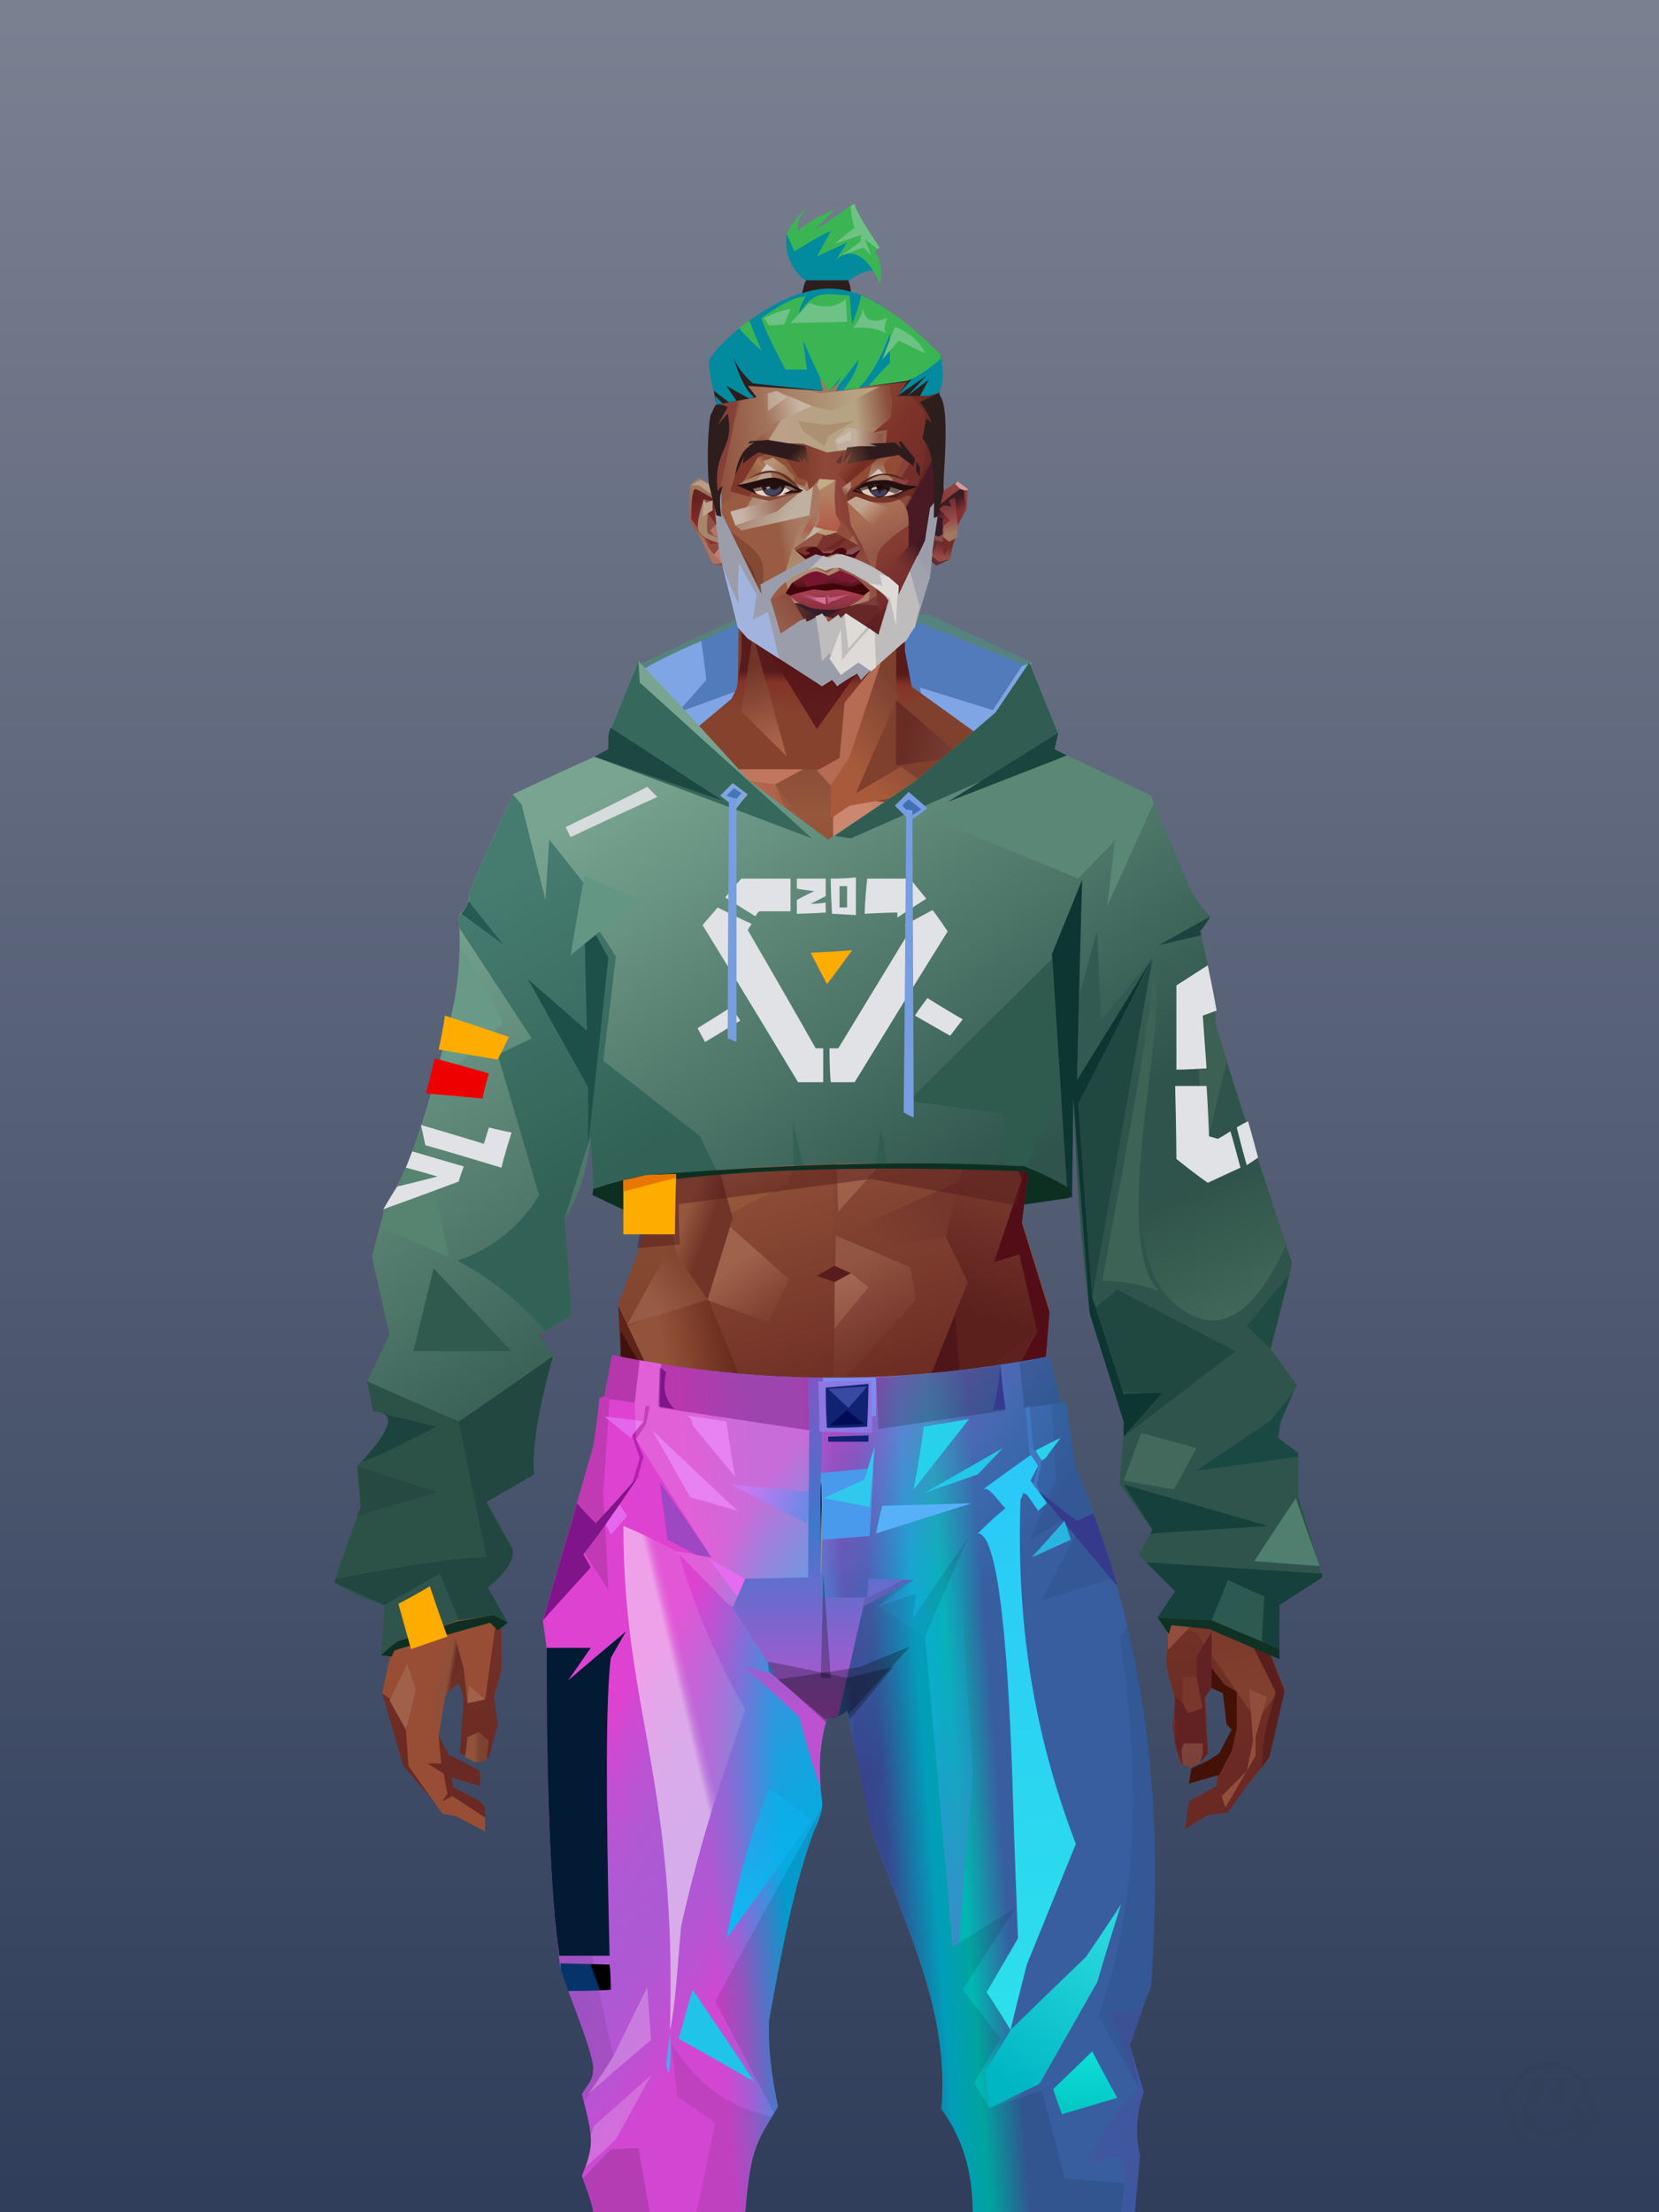 <?xml version="1.0" encoding="UTF-8"?>
<svg width="1320px" height="1760px" viewBox="0 0 1320 1760" version="1.1" xmlns="http://www.w3.org/2000/svg" xmlns:xlink="http://www.w3.org/1999/xlink">
<rect x="0" y="0" width="1320" height="1760" fill="#333333" stroke="none"/>
<defs >
<linearGradient x1="50%" y1="0%" x2="50%" y2="100%" id="id-bg-20-test-0">
<stop stop-color="#7a8090" offset="0%">
</stop >
<stop stop-color="#303e5b" offset="100%">
</stop >
</linearGradient >
</defs >
<g id="id-bg-20-test-1">
<rect fill="url(#id-bg-20-test-0)" width="1320" height="1760" x="0" y="0" id="id-bg-20-test-2">
</rect >
</g >
<defs >
</defs >
<g transform="translate(471,487)" id="id-male-4_cropped_hoodie_back-0">
<path d="M 35 43 C 96 14 127 0 127 0 L 268 2 L 350 40 L 325 79 L 188 186 L 32 51 C 34 46 35 43 35 43 Z" fill="#56837d" id="id-male-4_cropped_hoodie_back-1">
</path >
<path d="M 40 46 C 72 31 87 23 87 23 C 115 10 129 4 129 4 C 218 7 262 9 262 9 C 318 31 346 43 346 43 L 323 78 L 188 186 L 40 46 Z" fill="#527bbb" id="id-male-4_cropped_hoodie_back-2">
</path >
<path d="M 1 464 C 29 434 59 416 91 411 C 154 401 296 417 296 417 C 352 440 380 451 380 451 L 380 466 C 308 477 257 483 226 484 C 196 486 129 482 24 475 L 1 464 Z" fill="#0c2f21" id="id-male-4_cropped_hoodie_back-2">
</path >
<path d="M 40 46 C 60 34 87 23 87 23 C 90 44 91 54 91 54 C 76 71 68 80 68 80 C 112 64 134 56 134 56 C 133 70 133 77 133 77 C 119 88 112 93 112 93 L 125 133 L 40 56 C 37 53 37 50 40 46 Z" fill="#80a5e4" id="id-male-4_cropped_hoodie_back-4">
</path >
<path d="M 261 60 L 319 78 L 342 43 L 350 40 C 332 66 323 79 323 79 C 280 118 259 138 259 138 C 266 95 269 74 269 74 L 262 70 C 262 63 261 60 261 60 Z" fill="#80a5e4" id="id-male-4_cropped_hoodie_back-5">
</path >
</g >
<defs >
<linearGradient x1="50%" y1="6%" x2="50%" y2="100%" id="id-male-6.6_base_2-0">
<stop stop-color="#783f2f" offset="0%">
</stop >
<stop stop-color="#97573c" offset="8%">
</stop >
<stop stop-color="#7a3f2d" offset="20%">
</stop >
<stop stop-color="#884b31" offset="34%">
</stop >
<stop stop-color="#6b2923" offset="71%">
</stop >
<stop stop-color="#602521" offset="100%">
</stop >
</linearGradient >
<linearGradient x1="50%" y1="-10%" x2="50%" y2="84%" id="id-male-6.6_base_2-1">
<stop stop-color="#824631" offset="0%">
</stop >
<stop stop-color="#9d5940" offset="49%">
</stop >
<stop stop-color="#91533a" offset="100%">
</stop >
</linearGradient >
<linearGradient x1="57%" y1="50%" x2="47%" y2="56%" id="id-male-6.6_base_2-2">
<stop stop-color="#551b1b" offset="0%">
</stop >
<stop stop-color="#612520" offset="100%">
</stop >
</linearGradient >
<linearGradient x1="45%" y1="35%" x2="55%" y2="47%" id="id-male-6.6_base_2-3">
<stop stop-color="#81452f" offset="0%">
</stop >
<stop stop-color="#5d221e" offset="100%">
</stop >
</linearGradient >
<linearGradient x1="54%" y1="31%" x2="47%" y2="81%" id="id-male-6.6_base_2-4">
<stop stop-color="#80402e" offset="0%">
</stop >
<stop stop-color="#793e2d" offset="20%">
</stop >
<stop stop-color="#77382c" offset="71%">
</stop >
<stop stop-color="#6d2f27" offset="81%">
</stop >
<stop stop-color="#5b201c" offset="100%">
</stop >
</linearGradient >
<linearGradient x1="43%" y1="38%" x2="54%" y2="44%" id="id-male-6.6_base_2-5">
<stop stop-color="#8f4f38" offset="0%">
</stop >
<stop stop-color="#6d2c24" offset="100%">
</stop >
</linearGradient >
<linearGradient x1="46%" y1="8%" x2="58%" y2="82%" id="id-male-6.6_base_2-6">
<stop stop-color="#9b5b3f" offset="0%" stop-opacity="0.88">
</stop >
<stop stop-color="#6b2a22" offset="100%">
</stop >
</linearGradient >
<linearGradient x1="50%" y1="41%" x2="49%" y2="66%" id="id-male-6.6_base_2-7">
<stop stop-color="#581b1b" offset="0%">
</stop >
<stop stop-color="#843428" offset="27%">
</stop >
<stop stop-color="#86422d" offset="100%">
</stop >
</linearGradient >
<linearGradient x1="63%" y1="4%" x2="25%" y2="77%" id="id-male-6.6_base_2-8">
<stop stop-color="#9f5f44" offset="0%">
</stop >
<stop stop-color="#b37459" offset="55%">
</stop >
<stop stop-color="#9c5d42" offset="100%">
</stop >
</linearGradient >
<linearGradient x1="50%" y1="23%" x2="41%" y2="77%" id="id-male-6.6_base_2-9">
<stop stop-color="#541214" offset="0%">
</stop >
<stop stop-color="#5d1b1c" offset="100%">
</stop >
</linearGradient >
<linearGradient x1="47%" y1="22%" x2="55%" y2="89%" id="id-male-6.6_base_2-10">
<stop stop-color="#703527" offset="0%">
</stop >
<stop stop-color="#a9624a" offset="100%">
</stop >
</linearGradient >
<linearGradient x1="86%" y1="87%" x2="11%" y2="66%" id="id-male-6.6_base_2-11">
<stop stop-color="#773d31" offset="0%">
</stop >
<stop stop-color="#672d25" offset="100%">
</stop >
</linearGradient >
<linearGradient x1="71%" y1="11%" x2="50%" y2="100%" id="id-male-6.6_base_2-12">
<stop stop-color="#81432f" offset="0%" stop-opacity="0">
</stop >
<stop stop-color="#783a28" offset="100%">
</stop >
</linearGradient >
<linearGradient x1="66%" y1="46%" x2="56%" y2="43%" id="id-male-6.6_base_2-13">
<stop stop-color="#672b26" offset="0%">
</stop >
<stop stop-color="#5d2221" offset="100%">
</stop >
</linearGradient >
<linearGradient x1="100%" y1="41%" x2="50%" y2="63%" id="id-male-6.6_base_2-14">
<stop stop-color="#271321" offset="0%">
</stop >
<stop stop-color="#43151b" offset="100%">
</stop >
</linearGradient >
<linearGradient x1="69%" y1="20%" x2="50%" y2="100%" id="id-male-6.6_base_2-15">
<stop stop-color="#672d26" offset="0%">
</stop >
<stop stop-color="#75382c" offset="100%">
</stop >
</linearGradient >
<linearGradient x1="36%" y1="20%" x2="57%" y2="81%" id="id-male-6.6_base_2-16">
<stop stop-color="#b16549" offset="0%">
</stop >
<stop stop-color="#8a4934" offset="100%">
</stop >
</linearGradient >
<linearGradient x1="26%" y1="83%" x2="92%" y2="50%" id="id-male-6.6_base_2-17">
<stop stop-color="#874834" offset="0%">
</stop >
<stop stop-color="#cf836c" offset="100%" stop-opacity="0.095">
</stop >
</linearGradient >
<linearGradient x1="17%" y1="56%" x2="85%" y2="45%" id="id-male-6.6_base_2-18">
<stop stop-color="#b16549" offset="0%" stop-opacity="0">
</stop >
<stop stop-color="#ca8266" offset="52%">
</stop >
<stop stop-color="#a55d43" offset="100%">
</stop >
</linearGradient >
<linearGradient x1="17%" y1="24%" x2="74%" y2="87%" id="id-male-6.6_base_2-19">
<stop stop-color="#c0765d" offset="0%">
</stop >
<stop stop-color="#7a3c2d" offset="100%">
</stop >
</linearGradient >
<linearGradient x1="26%" y1="42%" x2="80%" y2="75%" id="id-male-6.6_base_2-20">
<stop stop-color="#bd7964" offset="0%">
</stop >
<stop stop-color="#965340" offset="100%" stop-opacity="0">
</stop >
</linearGradient >
<linearGradient x1="29%" y1="56%" x2="77%" y2="50%" id="id-male-6.6_base_2-21">
<stop stop-color="#cc876f" offset="0%">
</stop >
<stop stop-color="#b97055" offset="100%" stop-opacity="0">
</stop >
</linearGradient >
<linearGradient x1="74%" y1="24%" x2="34%" y2="74%" id="id-male-6.6_base_2-22">
<stop stop-color="#7e4434" offset="0%">
</stop >
<stop stop-color="#a85a3b" offset="100%">
</stop >
</linearGradient >
<linearGradient x1="66%" y1="100%" x2="40%" y2="0%" id="id-male-6.6_base_2-23">
<stop stop-color="#874837" offset="0%">
</stop >
<stop stop-color="#b56f57" offset="46%">
</stop >
<stop stop-color="#945437" offset="100%">
</stop >
</linearGradient >
<linearGradient x1="52%" y1="13%" x2="59%" y2="75%" id="id-male-6.6_base_2-24">
<stop stop-color="#763628" offset="0%">
</stop >
<stop stop-color="#813f2f" offset="100%">
</stop >
</linearGradient >
<linearGradient x1="28%" y1="76%" x2="73%" y2="20%" id="id-male-6.6_base_2-25">
<stop stop-color="#934d3c" offset="0%">
</stop >
<stop stop-color="#753528" offset="67%">
</stop >
<stop stop-color="#934d3c" offset="100%">
</stop >
</linearGradient >
<linearGradient x1="66%" y1="59%" x2="24%" y2="66%" id="id-male-6.6_base_2-26">
<stop stop-color="#612115" offset="0%">
</stop >
<stop stop-color="#93533a" offset="100%">
</stop >
</linearGradient >
<linearGradient x1="41%" y1="11%" x2="61%" y2="81%" id="id-male-6.6_base_2-27">
<stop stop-color="#a06350" offset="0%">
</stop >
<stop stop-color="#713127" offset="100%">
</stop >
</linearGradient >
<linearGradient x1="19%" y1="58%" x2="66%" y2="43%" id="id-male-6.6_base_2-28">
<stop stop-color="#aa6b53" offset="0%">
</stop >
<stop stop-color="#93523b" offset="100%">
</stop >
</linearGradient >
<linearGradient x1="73%" y1="50%" x2="30%" y2="53%" id="id-male-6.6_base_2-29">
<stop stop-color="#9b5f42" offset="0%">
</stop >
<stop stop-color="#b67b61" offset="100%">
</stop >
</linearGradient >
<linearGradient x1="31%" y1="0%" x2="50%" y2="100%" id="id-male-6.6_base_2-30">
<stop stop-color="#b27562" offset="0%">
</stop >
<stop stop-color="#9b5c4b" offset="100%">
</stop >
</linearGradient >
<linearGradient x1="29%" y1="43%" x2="65%" y2="100%" id="id-male-6.6_base_2-31">
<stop stop-color="#a86b54" offset="0%">
</stop >
<stop stop-color="#814030" offset="100%">
</stop >
</linearGradient >
<linearGradient x1="13%" y1="78%" x2="84%" y2="50%" id="id-male-6.6_base_2-32">
<stop stop-color="#7e3e2e" offset="0%">
</stop >
<stop stop-color="#74372c" offset="100%">
</stop >
</linearGradient >
<linearGradient x1="50%" y1="0%" x2="36%" y2="100%" id="id-male-6.6_base_2-33">
<stop stop-color="#ab6c57" offset="0%">
</stop >
<stop stop-color="#a56750" offset="100%">
</stop >
</linearGradient >
<linearGradient x1="50%" y1="28%" x2="64%" y2="55%" id="id-male-6.6_base_2-34">
<stop stop-color="#a3664e" offset="0%">
</stop >
<stop stop-color="#98593d" offset="100%">
</stop >
</linearGradient >
<linearGradient x1="40%" y1="55%" x2="62%" y2="71%" id="id-male-6.6_base_2-35">
<stop stop-color="#96573e" offset="0%">
</stop >
<stop stop-color="#713528" offset="100%">
</stop >
</linearGradient >
<linearGradient x1="9%" y1="37%" x2="88%" y2="55%" id="id-male-6.6_base_2-36">
<stop stop-color="#723829" offset="0%">
</stop >
<stop stop-color="#612824" offset="100%">
</stop >
</linearGradient >
<linearGradient x1="62%" y1="19%" x2="50%" y2="100%" id="id-male-6.6_base_2-37">
<stop stop-color="#914d34" offset="0%">
</stop >
<stop stop-color="#5f2420" offset="100%">
</stop >
</linearGradient >
<linearGradient x1="45%" y1="18%" x2="51%" y2="67%" id="id-male-6.6_base_2-38">
<stop stop-color="#b67760" offset="0%">
</stop >
<stop stop-color="#a95c3f" offset="100%">
</stop >
</linearGradient >
<linearGradient x1="50%" y1="0%" x2="50%" y2="100%" id="id-male-6.6_base_2-39">
<stop stop-color="#ac6d55" offset="0%">
</stop >
<stop stop-color="#9f5136" offset="100%">
</stop >
</linearGradient >
<linearGradient x1="45%" y1="50%" x2="58%" y2="50%" id="id-male-6.6_base_2-40">
<stop stop-color="#733829" offset="0%">
</stop >
<stop stop-color="#8a4e3c" offset="100%">
</stop >
</linearGradient >
<linearGradient x1="33%" y1="74%" x2="77%" y2="42%" id="id-male-6.6_base_2-41">
<stop stop-color="#985c46" offset="0%">
</stop >
<stop stop-color="#834732" offset="100%">
</stop >
</linearGradient >
<linearGradient x1="63%" y1="59%" x2="38%" y2="59%" id="id-male-6.6_base_2-42">
<stop stop-color="#7e4231" offset="0%">
</stop >
<stop stop-color="#905239" offset="100%">
</stop >
</linearGradient >
<linearGradient x1="50%" y1="0%" x2="50%" y2="100%" id="id-male-6.6_base_2-43">
<stop stop-color="#925f4e" offset="0%">
</stop >
<stop stop-color="#6e2f26" offset="100%">
</stop >
</linearGradient >
<linearGradient x1="47%" y1="47%" x2="53%" y2="50%" id="id-male-6.6_base_2-44">
<stop stop-color="#956855" offset="0%">
</stop >
<stop stop-color="#7c3c32" offset="100%">
</stop >
</linearGradient >
<linearGradient x1="50%" y1="0%" x2="50%" y2="100%" id="id-male-6.6_base_2-45">
<stop stop-color="#753229" offset="0%">
</stop >
<stop stop-color="#833e34" offset="100%">
</stop >
</linearGradient >
<linearGradient x1="50%" y1="0%" x2="50%" y2="100%" id="id-male-6.6_base_2-46">
<stop stop-color="#925644" offset="0%">
</stop >
<stop stop-color="#865648" offset="100%">
</stop >
</linearGradient >
<linearGradient x1="0%" y1="55%" x2="100%" y2="55%" id="id-male-6.6_base_2-47">
<stop stop-color="#804a40" offset="0%">
</stop >
<stop stop-color="#692e2c" offset="100%">
</stop >
</linearGradient >
<linearGradient x1="50%" y1="0%" x2="50%" y2="100%" id="id-male-6.6_base_2-48">
<stop stop-color="#916451" offset="0%">
</stop >
<stop stop-color="#712e26" offset="100%">
</stop >
</linearGradient >
<linearGradient x1="49%" y1="20%" x2="52%" y2="96%" id="id-male-6.6_base_2-49">
<stop stop-color="#773530" offset="0%">
</stop >
<stop stop-color="#6f2c24" offset="100%">
</stop >
</linearGradient >
<linearGradient x1="33%" y1="47%" x2="59%" y2="56%" id="id-male-6.6_base_2-50">
<stop stop-color="#5f2419" offset="0%">
</stop >
<stop stop-color="#4f161a" offset="100%">
</stop >
</linearGradient >
</defs >
<g transform="translate(303,473)" id="id-male-6.6_base_2-51">
<polygon points="174 662 140 824 138 906 147 1082 171 1154 176 1211 174 1230 176 1284 287 1284 284 1265 308 1195 306 1124 345 952 343 912 354 879 363 881 371 877 384 904 391 970 434 1079 458 1202 475 1252 475 1284 596 1284 601 1225 592 1146 609 1103 613 997 596 842 545 671 540 640 529 606 532 569 510 498 522 403 540 360 540 348 563 464 576 498 586 574 637 704 646 760 646 778 626 822 625 853 632 879 630 901 633 920 637 931 648 931 658 920 656 877 660 867 670 874 673 899 677 903 667 923 645 934 643 945 666 939 665 948 643 960 640 982 658 971 674 969 691 945 701 933 705 926 707 923 714 892 719 871 704 832 697 786 704 768 693 725 693 521 653 425 630 282 626 203 613 175 568 156 548 141 530 139 479 114 422 73 416 42 415 1 285 0 284 73 279 83 242 114 196 137 171 139 156 156 108 175 92 228 92 287 68 431 30 516 24 602 28 725 17 764 22 782 1 874 18 932 49 968 60 970 83 982 83 965 79 960 58 949 56 941 79 948 79 936 66 929 54 923 45 906 51 875 62 866 66 877 63 922 75 927 86 925 93 899 90 877 96 856 96 824 75 778 77 738 108 637 140 562 143 495 160 458 181 358 200 403 203 461 212 504 189 564 191 608" fill="url(#id-male-6.6_base_2-0)" id="id-male-6.6_base_2-52">
</polygon >
<polygon points="92 287 68 431 30 516 24 602 73 688 118 614 98 452 110 469 124 336 102 372 110 294 89 309 110 285" fill="url(#id-male-6.6_base_2-1)" id="id-male-6.6_base_2-52">
</polygon >
<polygon points="384 906 391 972 434 1081 458 1204 475 1254 475 1287 596 1287 601 1226 592 1148 609 1105 613 999 603 904 585 908 585 846 535 683 457 705 382 878" fill="url(#id-male-6.6_base_2-2)" id="id-male-6.6_base_2-52">
</polygon >
<polygon points="138 907 147 1083 172 1156 176 1212 174 1232 176 1286 176 1287 287 1287 284 1266 309 1197 306 1126 345 954 344 923 294 814 264 724 247 711" fill="url(#id-male-6.6_base_2-3)" id="id-male-6.6_base_2-52">
</polygon >
<polygon points="545 673 540 641 529 608 532 571 510 500 522 405 540 361 540 350 563 465 576 500 602 540 660 491 688 529 653 427 630 283 626 205 613 177 568 157 548 142 531 141 479 116 422 75 416 44 415 3 360 3 360 715 463 724" fill="url(#id-male-6.6_base_2-4)" id="id-male-6.6_base_2-52">
</polygon >
<polygon points="83 984 60 972 49 970 22 932 20 903 8 879 1 874 12 824 39 786 39 814 57 786 78 800 91 822 83 879 69 882 64 855 51 877 46 908 48 930 37 930 50 938 53 954 49 960 57 956 83 973" fill="#974e34" id="id-male-6.6_base_2-57">
</polygon >
<polygon points="66 855 69 882 64 855 51 877 46 908 43 870 58 825" fill="url(#id-male-6.6_base_2-5)" id="id-male-6.6_base_2-57">
</polygon >
<polygon points="83 879 69 882 70 868" fill="#a16148" id="id-male-6.6_base_2-57">
</polygon >
<polygon points="482 376 513 349 558 291 522 368" fill="#714a47" id="id-male-6.6_base_2-60">
</polygon >
<polygon points="313 697 261 560 246 448 259 424 356 408 362 366 318 404 285 409 268 378 314 343 394 351 431 378 420 404 369 399 371 404 450 421 467 441 449 510 467 547 407 697 358 717" fill="url(#id-male-6.6_base_2-6)" id="id-male-6.6_base_2-61">
</polygon >
<polygon points="410 90 430 82 423 76 417 45 417 7 287 9 287 48 283 76 278 86 245 114 195 139 366 139 391 70 410 26" fill="url(#id-male-6.6_base_2-7)" id="id-male-6.6_base_2-62">
</polygon >
<polygon points="182 180 133 231 98 289 98 231 114 182 166 159" fill="url(#id-male-6.6_base_2-8)" id="id-male-6.6_base_2-63">
</polygon >
<polygon points="347 107 384 55 410 31 414 23 300 31" fill="url(#id-male-6.6_base_2-9)" id="id-male-6.6_base_2-64">
</polygon >
<polygon points="287 93 296 32 323 129" fill="url(#id-male-6.6_base_2-10)" id="id-male-6.6_base_2-65">
</polygon >
<polygon points="336 139 314 151 271 146 224 139" fill="#c0775d" id="id-male-6.6_base_2-66">
</polygon >
<polygon points="410 84 410 136 462 129" fill="url(#id-male-6.6_base_2-11)" id="id-male-6.6_base_2-67">
</polygon >
<polygon points="173 246 167 286 191 351 263 386 329 330 360 330 360 152 349 139 336 139 310 152" fill="url(#id-male-6.6_base_2-12)" id="id-male-6.6_base_2-68">
</polygon >
<polygon points="464 159 516 190 500 159" fill="url(#id-male-6.6_base_2-13)" id="id-male-6.6_base_2-69">
</polygon >
<polygon points="302 31 347 72 383 62 410 37 417 28 417 13" fill="url(#id-male-6.6_base_2-14)" id="id-male-6.6_base_2-70">
</polygon >
<polygon points="264 151 191 202 220 151" fill="#814431" id="id-male-6.6_base_2-71">
</polygon >
<polygon points="154 206 170 170 123 188" fill="#ce826d" id="id-male-6.6_base_2-72">
</polygon >
<polygon points="359 285 345 299 323 318 305 354 359 345 354 305" fill="url(#id-male-6.6_base_2-15)" id="id-male-6.6_base_2-73">
</polygon >
<polygon points="261 361 265 387 204 371 192 347" fill="#6b3127" id="id-male-6.6_base_2-74">
</polygon >
<polygon points="199 362 181 359 167 284" fill="#4b131a" id="id-male-6.6_base_2-75">
</polygon >
<polygon points="477 341 477 335 488 326 496 325 509 338 497 348 485 354" fill="#5d2221" id="id-male-6.6_base_2-76">
</polygon >
<polygon points="314 151 343 220 317 293 238 351 209 318 172 251 186 205 271 146" fill="url(#id-male-6.6_base_2-16)" id="id-male-6.6_base_2-77">
</polygon >
<polygon points="314 151 330 238 209 318 172 251 186 205 271 146" fill="url(#id-male-6.6_base_2-17)" id="id-male-6.6_base_2-77">
</polygon >
<polygon points="314 151 351 205 221 227 186 205 271 146" fill="url(#id-male-6.6_base_2-18)" opacity="0.369" id="id-male-6.6_base_2-77">
</polygon >
<polygon points="212 335 223 322 242 327 244 332 236 353 214 349" fill="#642b26" id="id-male-6.6_base_2-80">
</polygon >
<polygon points="224 339 227 342 227 345 223 349 236 350 242 333 230 338 227 335" fill="#70434f" id="id-male-6.6_base_2-81">
</polygon >
<polygon points="489 343 491 347 486 351 479 338 490 327 495 327 494 336" fill="#6f373c" id="id-male-6.6_base_2-82">
</polygon >
<polygon points="486 339 489 343 494 337" fill="#92523e" id="id-male-6.6_base_2-83">
</polygon >
<polygon points="360 162 360 291 406 325 455 347 529 267 464 182 416 166" fill="url(#id-male-6.6_base_2-19)" id="id-male-6.6_base_2-84">
</polygon >
<polygon points="360 178 360 281 391 302 391 249 489 270 462 189 416 166" fill="url(#id-male-6.6_base_2-20)" id="id-male-6.6_base_2-84">
</polygon >
<polygon points="360 178 360 219 472 220 462 189 416 166 371 163" fill="url(#id-male-6.6_base_2-21)" id="id-male-6.6_base_2-84">
</polygon >
<polygon points="358 178 373 168 440 156 414 137 378 158 412 80 396 60 358 146" fill="url(#id-male-6.6_base_2-22)" id="id-male-6.6_base_2-87">
</polygon >
<polygon points="347 140 358 152 373 129 400 48 369 86 365 130" fill="#b66b53" id="id-male-6.6_base_2-88">
</polygon >
<polygon points="591 281 602 226 559 159 514 159 524 138 499 156 571 263" fill="url(#id-male-6.6_base_2-23)" id="id-male-6.6_base_2-89">
</polygon >
<polygon points="609 298 626 332 630 285 627 227 614 207 617 251" fill="#695b75" id="id-male-6.6_base_2-90">
</polygon >
<polygon points="555 159 567 157 613 177 614 192 580 175 604 207 602 226" fill="#8a4e37" id="id-male-6.6_base_2-91">
</polygon >
<polygon points="641 823 649 826 697 896 714 873 682 781" fill="url(#id-male-6.6_base_2-24)" id="id-male-6.6_base_2-92">
</polygon >
<polygon points="626 840 701 762 689 738 679 784 648 776 626 822" fill="url(#id-male-6.6_base_2-25)" id="id-male-6.6_base_2-92">
</polygon >
<polygon points="649 862 649 845 661 825 661 870 655 878 658 922 652 929 638 929 632 914 632 893 632 877 645 888" fill="#602222" id="id-male-6.6_base_2-94">
</polygon >
<polygon points="554 375 578 333 608 451 594 508 569 462" fill="#994b3b" id="id-male-6.6_base_2-95">
</polygon >
<polygon points="623 326 643 425 633 431 693 523 653 427 637 326 626 315" fill="#583847" id="id-male-6.6_base_2-96">
</polygon >
<polygon points="628 274 639 339 623 314" fill="#561b1f" id="id-male-6.6_base_2-97">
</polygon >
<polygon points="693 523 695 567 685 525 618 416 633 431" fill="#4b1114" id="id-male-6.6_base_2-98">
</polygon >
<polygon points="641 463 599 539 602 571 635 655 646 703 650 754 658 640 661 491" fill="#914f3a" id="id-male-6.6_base_2-99">
</polygon >
<polygon points="610 531 648 646 652 546 638 479" fill="#a8614d" id="id-male-6.6_base_2-99">
</polygon >
<polygon points="693 748 677 730 677 700 660 491 685 525 692 552 684 727" fill="#74332a" id="id-male-6.6_base_2-101">
</polygon >
<polygon points="692 746 704 768 693 727 695 567 692 551 684 727" fill="#5c3c47" id="id-male-6.6_base_2-102">
</polygon >
<polygon points="260 559 310 683 356 716 264 713 238 685 196 582" fill="url(#id-male-6.6_base_2-26)" id="id-male-6.6_base_2-103">
</polygon >
<polygon points="638 931 637 919 639 914 654 914 654 922 652 929 648 931 644 933" fill="#7c4139" id="id-male-6.6_base_2-104">
</polygon >
<polygon points="638 861 638 882 642 890 654 886 649 861" fill="#79372b" id="id-male-6.6_base_2-105">
</polygon >
<polygon points="691 871 694 912 689 936 669 956 672 965 696 924 696 909 705 877" fill="#934d3c" id="id-male-6.6_base_2-106">
</polygon >
<polygon points="704 768 685 788 694 837 712 873 703 908 701 933 707 925 719 873 704 834 697 788" fill="#591f1c" id="id-male-6.6_base_2-107">
</polygon >
<polygon points="667 939 643 946 645 934 658 928 667 922 677 903 673 899 670 874 661 870 661 854 671 867 681 873 681 902 677 920" fill="#431105" id="id-male-6.6_base_2-108">
</polygon >
<polygon points="362 510 360 634 426 561 421 535" fill="url(#id-male-6.6_base_2-27)" opacity="0.626" id="id-male-6.6_base_2-109">
</polygon >
<polygon points="320 403 289 399 268 380 314 343 361 348 362 372" fill="url(#id-male-6.6_base_2-28)" id="id-male-6.6_base_2-110">
</polygon >
<polygon points="172 141 169 151 181 151 205 139 196 138" fill="url(#id-male-6.6_base_2-29)" id="id-male-6.6_base_2-111">
</polygon >
<polygon points="359 308 362 360 383 334" fill="#bb7863" opacity="0.625" id="id-male-6.6_base_2-112">
</polygon >
<polygon points="361 546 361 584 388 551 374 540" fill="url(#id-male-6.6_base_2-30)" opacity="0.626" id="id-male-6.6_base_2-113">
</polygon >
<polygon points="347 542 361 547 374 540 361 534" fill="#581c1c" id="id-male-6.6_base_2-114">
</polygon >
<polygon points="325 545 278 503 259 561 308 579" fill="url(#id-male-6.6_base_2-31)" opacity="0.758" id="id-male-6.6_base_2-115">
</polygon >
<polygon points="389 499 460 467 450 510 404 520" fill="url(#id-male-6.6_base_2-32)" id="id-male-6.6_base_2-116">
</polygon >
<polygon points="364 491 361 403 420 428" fill="url(#id-male-6.6_base_2-33)" opacity="0.758" id="id-male-6.6_base_2-117">
</polygon >
<polygon points="263 446 333 446 323 469 279 492" fill="url(#id-male-6.6_base_2-34)" opacity="0.758" id="id-male-6.6_base_2-118">
</polygon >
<polygon points="260 425 280 496 260 561 237 528 213 443 227 425 244 447" fill="url(#id-male-6.6_base_2-35)" id="id-male-6.6_base_2-119">
</polygon >
<polygon points="412 343 445 374 466 383 500 351 448 354 416 339" fill="url(#id-male-6.6_base_2-36)" id="id-male-6.6_base_2-120">
</polygon >
<polygon points="165 252 164 278 128 284" fill="#642a24" id="id-male-6.6_base_2-121">
</polygon >
<polygon points="58 478 89 441 89 416 69 430 66 456" fill="url(#id-male-6.6_base_2-37)" id="id-male-6.6_base_2-122">
</polygon >
<polygon points="77 684 70 634 62 517 89 474 112 569" fill="url(#id-male-6.6_base_2-38)" id="id-male-6.6_base_2-123">
</polygon >
<polygon points="54 489 48 539 70 635 77 684 54 760 41 781 17 766 28 727 24 604 29 544" fill="url(#id-male-6.6_base_2-39)" id="id-male-6.6_base_2-124">
</polygon >
<polygon points="136 452 128 497 154 460 178 340 170 300" fill="#793b28" id="id-male-6.6_base_2-125">
</polygon >
<polygon points="181 359 160 460 143 497 142 514 124 532 109 514 108 490 128 497 154 460 178 340" fill="#5f2420" id="id-male-6.6_base_2-125">
</polygon >
<polygon points="39 747 28 772 39 788 44 772" fill="#ae7058" id="id-male-6.6_base_2-127">
</polygon >
<polygon points="360 379 343 413 362 444 378 417" fill="url(#id-male-6.6_base_2-40)" id="id-male-6.6_base_2-128">
</polygon >
<polygon points="196 581 260 561 230 519" fill="url(#id-male-6.6_base_2-41)" id="id-male-6.6_base_2-129">
</polygon >
<polygon points="75 929 67 925 69 909 78 905 86 912 84 928" fill="url(#id-male-6.6_base_2-42)" id="id-male-6.6_base_2-130">
</polygon >
<polygon points="20 903 7 880 21 851 28 871" fill="#a16148" id="id-male-6.6_base_2-131">
</polygon >
<polygon points="219 1123 204 1040 192 913 171 1090 183 1169 230 1208 262 1237 271 1213 235 1175 213 1157 273 1191 282 1169" fill="url(#id-male-6.6_base_2-43)" opacity="0.808" id="id-male-6.6_base_2-132">
</polygon >
<polygon points="183 1207 182 1155 214 1106 237 1166 231 1210" fill="#7d3b2d" id="id-male-6.6_base_2-133">
</polygon >
<polygon points="187 902 212 1137 227 1161 275 1187 300 1137 273 1009 300 918 270 791 212 836" fill="url(#id-male-6.6_base_2-44)" id="id-male-6.6_base_2-134">
</polygon >
<polygon points="288 1079 311 1040 312 942 295 903 265 1019 276 1188 302 1137" fill="url(#id-male-6.6_base_2-45)" id="id-male-6.6_base_2-135">
</polygon >
<polygon points="585 908 604 1008 608 1106 614 998 599 887" fill="#604050" id="id-male-6.6_base_2-136">
</polygon >
<polygon points="431 886 489 1140 536 1115 561 925 566 886 537 816 501 786" fill="url(#id-male-6.6_base_2-46)" opacity="0.792" id="id-male-6.6_base_2-137">
</polygon >
<polygon points="582 921 588 1011 585 1112 576 1162 545 1046 566 886" fill="url(#id-male-6.6_base_2-47)" id="id-male-6.6_base_2-138">
</polygon >
<polygon points="562 1247 519 1200 472 1112 495 931 506 931 595 1188 579 1244" fill="url(#id-male-6.6_base_2-48)" id="id-male-6.6_base_2-139">
</polygon >
<polygon points="532 1221 540 1263 537 1269 516 1287 510 1287 500 1263 513 1199 488 1226 462 1170 472 1101 428 1010 399 877 469 771 519 739 537 818 501 787 433 890 477 1078 534 1212" fill="url(#id-male-6.6_base_2-49)" id="id-male-6.6_base_2-140">
</polygon >
<polygon points="322 1058 284 852 258 721 267 733 371 879 363 883 354 881 343 914 345 954" fill="#6b2d24" id="id-male-6.6_base_2-141">
</polygon >
<polygon points="430 1068 425 875 536 705 454 704 380 865 384 906 392 972" fill="#571d1c" opacity="0.394" id="id-male-6.6_base_2-142">
</polygon >
<polygon points="175 1262 194 1287 207 1287 225 1226 214 1249 175 1221 174 1232" fill="#743428" id="id-male-6.6_base_2-143">
</polygon >
<polygon points="529 1227 554 1234 569 1169 549 1168" fill="#824c40" id="id-male-6.6_base_2-144">
</polygon >
<polygon points="547 678 545 672 540 641 529 608 532 571 510 500 522 405 540 361 540 350 548 389 543 330 558 289 517 369 529 369 517 411 500 442 510 465 488 531 508 525 522 585 450 724" fill="#520d17" id="id-male-6.6_base_2-52">
</polygon >
<polygon points="403 722 491 609 523 585 450 723" fill="#5f211f" id="id-male-6.6_base_2-146">
</polygon >
<polygon points="174 664 140 826 138 907 139 937 238 690 352 886 354 881 363 883 371 879 384 906 472 773 549 712 597 844 545 673 540 641 478 697 450 723 279 705 232 657 189 566 191 610" fill="url(#id-male-6.6_base_2-50)" id="id-male-6.6_base_2-52">
</polygon >
<polygon points="189 616 211 620 191 586 191 609" fill="#40120e" id="id-male-6.6_base_2-148">
</polygon >
<polygon points="139 836 226 709 167 697 139 826" fill="#4f1c18" id="id-male-6.6_base_2-149">
</polygon >
<polygon points="519 734 596 843 547 678" fill="#420f15" id="id-male-6.6_base_2-150">
</polygon >
<polygon points="416 778 448 726 315 744 330 762" fill="#6b2c26" opacity="0.52" id="id-male-6.6_base_2-52">
</polygon >
<polygon points="412 685 464 666 457 573" fill="#4f161a" id="id-male-6.6_base_2-152">
</polygon >
</g >
<defs >
<linearGradient x1="53%" y1="5%" x2="47%" y2="91%" id="id-male-6.8_face_2-0">
<stop stop-color="#8f4340" offset="0%">
</stop >
<stop stop-color="#702a2c" offset="82%">
</stop >
<stop stop-color="#974b47" offset="100%">
</stop >
</linearGradient >
<linearGradient x1="62%" y1="61%" x2="50%" y2="36%" id="id-male-6.8_face_2-1">
<stop stop-color="#822f31" offset="0%">
</stop >
<stop stop-color="#3c1b25" offset="100%">
</stop >
</linearGradient >
<linearGradient x1="50%" y1="13%" x2="57%" y2="81%" id="id-male-6.8_face_2-2">
<stop stop-color="#773435" offset="0%">
</stop >
<stop stop-color="#944945" offset="52%">
</stop >
<stop stop-color="#a57660" offset="100%">
</stop >
</linearGradient >
<linearGradient x1="50%" y1="0%" x2="54%" y2="88%" id="id-male-6.8_face_2-3">
<stop stop-color="#9f7d60" offset="0%">
</stop >
<stop stop-color="#8f4539" offset="100%">
</stop >
</linearGradient >
<linearGradient x1="36%" y1="75%" x2="36%" y2="18%" id="id-male-6.8_face_2-4">
<stop stop-color="#8b2e30" offset="0%">
</stop >
<stop stop-color="#662221" offset="100%">
</stop >
</linearGradient >
<linearGradient x1="30%" y1="63%" x2="66%" y2="53%" id="id-male-6.8_face_2-5">
<stop stop-color="#995c43" offset="0%">
</stop >
<stop stop-color="#a2705a" offset="11%">
</stop >
<stop stop-color="#ac8266" offset="35%">
</stop >
<stop stop-color="#955d4b" offset="72%">
</stop >
<stop stop-color="#844137" offset="100%">
</stop >
</linearGradient >
<linearGradient x1="12%" y1="55%" x2="89%" y2="49%" id="id-male-6.8_face_2-6">
<stop stop-color="#baa188" offset="0%">
</stop >
<stop stop-color="#b5a382" offset="69%">
</stop >
<stop stop-color="#8a4c3b" offset="100%">
</stop >
</linearGradient >
<linearGradient x1="77%" y1="45%" x2="9%" y2="48%" id="id-male-6.8_face_2-7">
<stop stop-color="#b6a383" offset="0%">
</stop >
<stop stop-color="#a3775d" offset="100%">
</stop >
</linearGradient >
<linearGradient x1="4%" y1="59%" x2="84%" y2="52%" id="id-male-6.8_face_2-8">
<stop stop-color="#925340" offset="0%">
</stop >
<stop stop-color="#a98468" offset="40%">
</stop >
<stop stop-color="#9d6e56" offset="75%">
</stop >
<stop stop-color="#7e352a" offset="100%">
</stop >
</linearGradient >
<linearGradient x1="0%" y1="62%" x2="75%" y2="50%" id="id-male-6.8_face_2-9">
<stop stop-color="#a07158" offset="0%">
</stop >
<stop stop-color="#c8b5a3" offset="100%">
</stop >
</linearGradient >
<linearGradient x1="91%" y1="50%" x2="43%" y2="50%" id="id-male-6.8_face_2-10">
<stop stop-color="#915b47" offset="0%">
</stop >
<stop stop-color="#c1ae9d" offset="100%">
</stop >
</linearGradient >
<linearGradient x1="73%" y1="44%" x2="36%" y2="73%" id="id-male-6.8_face_2-11">
<stop stop-color="#8b493b" offset="0%">
</stop >
<stop stop-color="#905c4e" offset="100%" stop-opacity="0.589">
</stop >
</linearGradient >
<linearGradient x1="22%" y1="31%" x2="35%" y2="66%" id="id-male-6.8_face_2-12">
<stop stop-color="#a96d54" offset="0%">
</stop >
<stop stop-color="#945949" offset="100%">
</stop >
</linearGradient >
<linearGradient x1="13%" y1="-5%" x2="103%" y2="59%" id="id-male-6.8_face_2-13">
<stop stop-color="#ac887c" offset="0%">
</stop >
<stop stop-color="#985d44" offset="31%">
</stop >
<stop stop-color="#7d3328" offset="79%">
</stop >
<stop stop-color="#712d2c" offset="100%">
</stop >
</linearGradient >
<linearGradient x1="47%" y1="96%" x2="25%" y2="14%" id="id-male-6.8_face_2-14">
<stop stop-color="#a56b59" offset="0%" stop-opacity="0.302">
</stop >
<stop stop-color="#874339" offset="100%">
</stop >
</linearGradient >
<linearGradient x1="24%" y1="56%" x2="50%" y2="45%" id="id-male-6.8_face_2-15">
<stop stop-color="#976043" offset="0%">
</stop >
<stop stop-color="#aa7758" offset="59%">
</stop >
<stop stop-color="#8f523b" offset="100%">
</stop >
</linearGradient >
<linearGradient x1="87%" y1="65%" x2="23%" y2="32%" id="id-male-6.8_face_2-16">
<stop stop-color="#9e6e50" offset="0%">
</stop >
<stop stop-color="#b89475" offset="100%">
</stop >
</linearGradient >
<linearGradient x1="13%" y1="29%" x2="91%" y2="29%" id="id-male-6.8_face_2-17">
<stop stop-color="#80372b" offset="0%">
</stop >
<stop stop-color="#833e2e" offset="38%">
</stop >
<stop stop-color="#8e4939" offset="51%">
</stop >
<stop stop-color="#894036" offset="70%">
</stop >
<stop stop-color="#8d413b" offset="100%">
</stop >
</linearGradient >
<linearGradient x1="9%" y1="45%" x2="41%" y2="63%" id="id-male-6.8_face_2-18">
<stop stop-color="#8e4836" offset="0%">
</stop >
<stop stop-color="#772e23" offset="100%">
</stop >
</linearGradient >
<linearGradient x1="50%" y1="19%" x2="50%" y2="70%" id="id-male-6.8_face_2-19">
<stop stop-color="#975b45" offset="0%">
</stop >
<stop stop-color="#aa836d" offset="100%">
</stop >
</linearGradient >
<linearGradient x1="9%" y1="54%" x2="38%" y2="50%" id="id-male-6.8_face_2-20">
<stop stop-color="#5e3931" offset="0%">
</stop >
<stop stop-color="#2f1b1d" offset="100%">
</stop >
</linearGradient >
<linearGradient x1="97%" y1="55%" x2="73%" y2="44%" id="id-male-6.8_face_2-21">
<stop stop-color="#6f3f30" offset="0%">
</stop >
<stop stop-color="#2e1a1c" offset="100%">
</stop >
</linearGradient >
<linearGradient x1="40%" y1="21%" x2="72%" y2="94%" id="id-male-6.8_face_2-22">
<stop stop-color="#a67a62" offset="0%">
</stop >
<stop stop-color="#af8e6f" offset="50%">
</stop >
<stop stop-color="#af7c69" offset="100%">
</stop >
</linearGradient >
<linearGradient x1="7%" y1="41%" x2="71%" y2="63%" id="id-male-6.8_face_2-23">
<stop stop-color="#a77e68" offset="0%">
</stop >
<stop stop-color="#bfb0a1" offset="100%">
</stop >
</linearGradient >
<linearGradient x1="87%" y1="51%" x2="37%" y2="52%" id="id-male-6.8_face_2-24">
<stop stop-color="#935943" offset="0%">
</stop >
<stop stop-color="#ae7f68" offset="100%">
</stop >
</linearGradient >
<linearGradient x1="50%" y1="0%" x2="50%" y2="100%" id="id-male-6.8_face_2-25">
<stop stop-color="#b18b6b" offset="0%">
</stop >
<stop stop-color="#b35746" offset="100%">
</stop >
</linearGradient >
<linearGradient x1="71%" y1="47%" x2="15%" y2="54%" id="id-male-6.8_face_2-26">
<stop stop-color="#9e6e5a" offset="0%">
</stop >
<stop stop-color="#c6b4a8" offset="100%">
</stop >
</linearGradient >
<linearGradient x1="66%" y1="11%" x2="44%" y2="95%" id="id-male-6.8_face_2-27">
<stop stop-color="#ad6f5d" offset="0%" stop-opacity="0.528">
</stop >
<stop stop-color="#aa5f4f" offset="49%">
</stop >
<stop stop-color="#aa604e" offset="100%" stop-opacity="0">
</stop >
</linearGradient >
<linearGradient x1="-5%" y1="53%" x2="86%" y2="50%" id="id-male-6.8_face_2-28">
<stop stop-color="#6d352d" offset="0%">
</stop >
<stop stop-color="#341d27" offset="47%">
</stop >
<stop stop-color="#692522" offset="100%">
</stop >
</linearGradient >
<linearGradient x1="10%" y1="52%" x2="66%" y2="50%" id="id-male-6.8_face_2-29">
<stop stop-color="#a47a65" offset="0%">
</stop >
<stop stop-color="#884237" offset="100%">
</stop >
</linearGradient >
<linearGradient x1="50%" y1="-36%" x2="50%" y2="100%" id="id-male-6.8_face_2-30">
<stop stop-color="#8f293e" offset="0%">
</stop >
<stop stop-color="#56121d" offset="100%">
</stop >
</linearGradient >
<linearGradient x1="23%" y1="39%" x2="61%" y2="66%" id="id-male-6.8_face_2-31">
<stop stop-color="#c1a490" offset="0%">
</stop >
<stop stop-color="#bd9d86" offset="100%" stop-opacity="0">
</stop >
</linearGradient >
<linearGradient x1="50%" y1="0%" x2="50%" y2="100%" id="id-male-6.8_face_2-32">
<stop stop-color="#a93f54" offset="0%">
</stop >
<stop stop-color="#852e3c" offset="100%">
</stop >
</linearGradient >
<linearGradient x1="23%" y1="50%" x2="76%" y2="52%" id="id-male-6.8_face_2-33">
<stop stop-color="#ae507e" offset="0%" stop-opacity="0">
</stop >
<stop stop-color="#d7709a" offset="100%">
</stop >
</linearGradient >
<linearGradient x1="58%" y1="36%" x2="35%" y2="100%" id="id-male-6.8_face_2-34">
<stop stop-color="#b18f79" offset="0%">
</stop >
<stop stop-color="#b18d76" offset="100%" stop-opacity="0">
</stop >
</linearGradient >
<linearGradient x1="96%" y1="25%" x2="45%" y2="90%" id="id-male-6.8_face_2-35">
<stop stop-color="#361b27" offset="0%">
</stop >
<stop stop-color="#411720" offset="100%">
</stop >
</linearGradient >
<linearGradient x1="40%" y1="34%" x2="57%" y2="75%" id="id-male-6.8_face_2-36">
<stop stop-color="#853b31" offset="0%">
</stop >
<stop stop-color="#722b2c" offset="100%">
</stop >
</linearGradient >
<linearGradient x1="66%" y1="30%" x2="24%" y2="92%" id="id-male-6.8_face_2-37">
<stop stop-color="#401923" offset="0%">
</stop >
<stop stop-color="#7e3530" offset="100%" stop-opacity="0">
</stop >
</linearGradient >
<linearGradient x1="53%" y1="73%" x2="54%" y2="75%" id="id-male-6.8_face_2-38">
<stop stop-color="#5e231e" offset="0%" stop-opacity="0.476">
</stop >
<stop stop-color="#471a24" offset="100%">
</stop >
</linearGradient >
<linearGradient x1="36%" y1="31%" x2="47%" y2="50%" id="id-male-6.8_face_2-39">
<stop stop-color="#c0a895" offset="0%">
</stop >
<stop stop-color="#945d46" offset="100%">
</stop >
</linearGradient >
<linearGradient x1="52%" y1="46%" x2="46%" y2="43%" id="id-male-6.8_face_2-40">
<stop stop-color="#995c43" offset="0%">
</stop >
<stop stop-color="#844137" offset="100%">
</stop >
</linearGradient >
</defs >
<g transform="translate(548,259)" id="id-male-6.8_face_2-41">
<g transform="translate(0,121)" id="id-male-6.8_face_2-42">
<polygon points="199 13 214 3 222 9 221 25 214 38 214 43 210 54 208 65 197 70 190 64" fill="url(#id-male-6.8_face_2-0)" id="id-male-6.8_face_2-43">
</polygon >
<polygon points="197 24 209 14 216 9 219 10 220 22 214 37 195 43" fill="url(#id-male-6.8_face_2-1)" id="id-male-6.8_face_2-44">
</polygon >
<polygon points="203 38 208 34 199 25 203 22 209 23 207 18 212 16 214 38 214 43 213 48 207 51 201 46" fill="url(#id-male-6.8_face_2-2)" id="id-male-6.8_face_2-43">
</polygon >
<polygon points="212 5 214 3 222 9 222 10 219 10 216 9" fill="#d49ba0" id="id-male-6.8_face_2-43">
</polygon >
<polygon points="208 65 197 70 190 64 194 42 199 50 193 62 199 67" fill="#602d31" id="id-male-6.8_face_2-43">
</polygon >
<polygon points="203 62 202 54 211 50" fill="#722c2d" id="id-male-6.8_face_2-48">
</polygon >
<polygon points="196 50 202 51 203 42 196 46" fill="#874b46" id="id-male-6.8_face_2-49">
</polygon >
<polygon points="194 45 199 47 202 45 202 32 197 31" fill="#361b27" id="id-male-6.8_face_2-50">
</polygon >
<path d="M 30 70 C 24 70 20 69 19 68 C 17 66 12 52 8 46 C 4 39 2 38 1 33 C 0 30 0 21 1 6 L 8 0 L 23 9 L 30 70 Z" fill="url(#id-male-6.8_face_2-3)" id="id-male-6.8_face_2-51">
</path >
<polygon points="8 6 2 6 7 3 10 2 23 9 19 14" fill="#b99d8c" id="id-male-6.8_face_2-51">
</polygon >
<path d="M 26 68 C 23 69 20 69 19 68 C 17 66 12 52 8 46 C 7 44 6 43 6 42 C 9 45 10 47 12 48 C 13 50 14 52 16 56 L 26 68 Z" fill="#ab7260" id="id-male-6.8_face_2-51">
</path >
<polygon points="26 68 29 65 27 53 20 61" fill="#c67b6d" id="id-male-6.8_face_2-51">
</polygon >
<path d="M 23 19 C 12 12 6 9 5 9 C 3 10 2 18 2 33 L 17 53 L 26 52 L 23 19 Z" fill="url(#id-male-6.8_face_2-4)" id="id-male-6.8_face_2-55">
</path >
<polygon points="12 17 19 19 18 26 15 28 22 38 21 49 12 44" fill="#8e4f46" id="id-male-6.8_face_2-56">
</polygon >
<path d="M 27 53 C 16 50 10 47 8 42 C 6 38 8 30 12 17 L 15 23 C 15 36 14 42 15 43 C 15 45 18 46 25 48 L 27 53 Z" fill="#a6866b" id="id-male-6.8_face_2-57">
</path >
<polygon points="11 31 19 26 19 18 14 20 12 18" fill="#bca28f" id="id-male-6.8_face_2-58">
</polygon >
<polygon points="20 46 17 42 22 37 25 48" fill="#b27668" id="id-male-6.8_face_2-59">
</polygon >
</g >
<g transform="translate(18,0)" id="id-male-6.8_face_2-60">
<path d="M 20 231 C 18 227 11 201 5 153 C 3 140 2 128 1 117 C -1 91 4 63 8 49 C 9 46 16 35 16 34 C 30 20 56 0 94 0 C 157 0 178 45 181 51 C 183 57 183 111 181 144 C 178 177 162 232 160 235 C 158 239 124 261 119 264 C 113 266 74 267 69 264 C 64 261 22 235 20 231 Z" fill="url(#id-male-6.8_face_2-5)" id="id-male-6.8_face_2-61">
</path >
<polygon points="42 97 56 74 52 61 155 41 139 103 93 103" fill="url(#id-male-6.8_face_2-6)" id="id-male-6.8_face_2-62">
</polygon >
<polygon points="96 68 135 48 39 38 42 54" fill="url(#id-male-6.8_face_2-7)" id="id-male-6.8_face_2-63">
</polygon >
<path d="M 27 130 L 4 145 C 3 135 2 126 1 117 C -1 91 4 63 8 49 C 9 46 16 35 16 34 C 30 20 56 0 94 0 C 157 0 178 45 181 51 L 147 47 L 86 54 L 44 42 L 57 74 L 27 98 L 27 130 Z" fill="url(#id-male-6.8_face_2-8)" id="id-male-6.8_face_2-61">
</path >
<polygon points="42 81 80 64 52 52 42 54" fill="url(#id-male-6.8_face_2-9)" id="id-male-6.8_face_2-65">
</polygon >
<polygon points="45 68 60 57 52 52 45 54" fill="#cec5b3" opacity="0.553" id="id-male-6.8_face_2-66">
</polygon >
<polygon points="90 96 73 84 69 76 91 79 113 76 93 88" fill="#ad8f72" id="id-male-6.8_face_2-67">
</polygon >
<polygon points="137 97 137 86 108 81 98 91 102 103" fill="url(#id-male-6.8_face_2-10)" id="id-male-6.8_face_2-68">
</polygon >
<polygon points="99 91 101 94 111 91 111 84" fill="#d3cbb9" opacity="0.56" id="id-male-6.8_face_2-69">
</polygon >
<polygon points="60 213 39 221 45 248 56 248 84 233 80 206" fill="url(#id-male-6.8_face_2-11)" id="id-male-6.8_face_2-70">
</polygon >
<path d="M 20 231 C 18 227 12 203 6 158 C 22 179 32 191 34 197 C 36 202 40 220 47 250 C 35 242 21 233 20 231 Z" fill="#804033" id="id-male-6.8_face_2-61">
</path >
<path d="M 11 192 C 9 183 7 171 6 158 C 26 171 38 180 40 188 C 42 191 42 202 40 221 L 11 192 Z" fill="#6d3322" opacity="0.47" id="id-male-6.8_face_2-61">
</path >
<polygon points="132 203 121 178 107 160 107 139 115 134 168 130 179 136" fill="url(#id-male-6.8_face_2-12)" id="id-male-6.8_face_2-73">
</polygon >
<path d="M 160 158 C 165 146 167 139 164 138 C 153 133 136 132 136 127 C 135 126 137 111 140 83 L 129 85 L 143 73 C 144 62 144 56 143 55 C 141 53 143 36 130 31 C 126 30 112 32 88 38 L 51 31 L 35 38 C 22 36 16 35 16 34 C 30 20 56 0 94 0 C 157 0 178 45 181 51 C 183 57 183 111 181 144 L 160 158 Z" fill="url(#id-male-6.8_face_2-13)" id="id-male-6.8_face_2-61">
</path >
<polygon points="93 230 129 249 146 243 153 201 125 219 113 221" fill="#662826" id="id-male-6.8_face_2-75">
</polygon >
<polygon points="120 175 124 185 115 193 133 206 135 223 104 221 103 198 95 176" fill="url(#id-male-6.8_face_2-14)" id="id-male-6.8_face_2-76">
</polygon >
<polygon points="117 131 107 134 112 117 140 96 157 104 144 127" fill="#944b36" id="id-male-6.8_face_2-77">
</polygon >
<polygon points="65 125 74 128 77 122 60 101 35 99 20 129" fill="url(#id-male-6.8_face_2-15)" id="id-male-6.8_face_2-78">
</polygon >
<polygon points="44 112 41 108 49 105 59 112 61 115 66 120 66 125" fill="url(#id-male-6.8_face_2-16)" id="id-male-6.8_face_2-79">
</polygon >
<polygon points="44 135 30 136 15 132 23 105 35 93 73 94 92 101 115 98 157 102 159 108 151 121 157 123 153 129 143 126 153 105 147 96 108 119 108 139 111 159 120 175 118 179 86 167 76 123 69 121 54 98 37 105 26 123 23 127" fill="url(#id-male-6.8_face_2-17)" id="id-male-6.8_face_2-80">
</polygon >
<polygon points="100 118 108 126 137 102 113 98" fill="url(#id-male-6.8_face_2-18)" id="id-male-6.8_face_2-81">
</polygon >
<polygon points="125 120 128 110 137 104 144 103 137 110 139 118 144 122 144 125 122 125" fill="url(#id-male-6.8_face_2-19)" id="id-male-6.8_face_2-82">
</polygon >
<polygon points="99 109 105 101 103 110" fill="#5e3931" id="id-male-6.8_face_2-83">
</polygon >
<polygon points="105 109 108 97 117 96 132 96 126 94 146 93 152 98 149 93 151 92 162 106 161 112 149 103 108 110 112 100" fill="url(#id-male-6.8_face_2-20)" id="id-male-6.8_face_2-84">
</polygon >
<polygon points="163 108 163 116 166 120 166 113" fill="#2f1b1d" id="id-male-6.8_face_2-85">
</polygon >
<path d="M 19 119 C 20 112 22 106 24 103 C 26 99 30 96 34 93 L 29 94 L 31 92 L 45 91 L 75 96 L 77 107 L 79 100 L 77 111 L 73 105 L 73 109 L 69 104 L 71 109 C 50 104 39 101 38 101 C 37 101 32 104 25 110 L 26 104 L 19 119 Z" fill="url(#id-male-6.8_face_2-21)" id="id-male-6.8_face_2-86">
</path >
<path d="M 116 127 L 156 130 L 167 133 L 163 138 L 156 135 C 149 139 143 141 137 141 C 132 141 124 140 115 137 L 108 140 L 108 134 L 111 130 L 116 127 Z" fill="#753529" id="id-male-6.8_face_2-87">
</path >
<polygon points="137 136 147 137 162 128 147 130" transform="translate(150,133) rotate(-2) translate(-150,-133)" fill="#431d1f" id="id-male-6.8_face_2-88">
</polygon >
<polygon points="125 121 133 114 137 118" transform="translate(131,118) rotate(-2) translate(-131,-118)" fill="#d0c0bb" id="id-male-6.8_face_2-89">
</polygon >
<path d="M 125 135 L 112 131 L 116 127 C 123 121 130 118 137 118 C 144 118 150 120 156 125 C 148 121 142 119 135 119 C 129 120 124 123 119 128 L 122 132 L 125 135 Z" transform="translate(134,126) rotate(-2) translate(-134,-126)" fill="#55241f" id="id-male-6.8_face_2-90">
</path >
<path d="M 112 131 C 112 131 116 132 123 134 L 114 130 C 120 129 133 126 142 130 C 149 133 157 132 164 129 C 159 128 156 128 153 127 C 146 125 142 122 132 123 C 121 123 119 127 112 131 Z" transform="translate(138,128) rotate(-2) translate(-138,-128)" fill="#220f0f" id="id-male-6.8_face_2-91">
</path >
<path d="M 118 129 L 121 133 C 127 136 132 137 137 136 C 141 136 146 135 152 132 C 144 129 138 127 134 127 C 130 126 125 127 118 129 Z" transform="translate(135,132) rotate(-2) translate(-135,-132)" fill="#e0cbbb" id="id-male-6.8_face_2-92">
</path >
<path d="M 124 127 C 126 133 129 136 133 137 C 137 137 141 134 143 128 C 140 127 138 127 135 127 C 133 126 129 127 124 127 Z" transform="translate(134,132) rotate(-2) translate(-134,-132)" fill="#321b1d" id="id-male-6.8_face_2-93">
</path >
<path d="M 130 128 C 131 130 132 131 133 131 C 134 131 136 130 138 128 C 136 127 135 127 134 127 C 133 127 131 127 130 128 Z" transform="translate(134,129) rotate(-2) translate(-134,-129)" fill="#220e0f" id="id-male-6.8_face_2-94">
</path >
<path d="M 139 130 L 140 132 C 138 135 136 136 134 136 C 131 136 129 135 126 132 L 132 131 L 134 134 L 135 132 L 139 130 Z" transform="translate(133,133) rotate(-2) translate(-133,-133)" fill="#3f405e" id="id-male-6.8_face_2-95">
</path >
<path d="M 117 129 L 119 131 C 123 130 127 129 132 129 C 134 129 138 131 146 134 C 147 134 149 133 152 131 C 144 129 138 127 134 127 C 130 126 124 127 117 129 Z" transform="translate(135,130) rotate(-2) translate(-135,-130)" fill="#1a0a04" fill-opacity="0.556" id="id-male-6.8_face_2-92">
</path >
<polygon points="127 131 128 129 131 128 132 130" transform="translate(130,130) rotate(-2) translate(-130,-130)" fill="#d0bcae" id="id-male-6.8_face_2-97">
</polygon >
<polygon points="66 221 111 223 125 219 126 212 102 197 95 177 99 123 86 122 80 129 64 179 58 199 62 214" fill="url(#id-male-6.8_face_2-22)" id="id-male-6.8_face_2-98">
</polygon >
<polygon points="78 151 81 128 76 132 74 130 64 126 37 130 19 159 24 163" fill="url(#id-male-6.8_face_2-23)" id="id-male-6.8_face_2-99">
</polygon >
<polygon points="30 136 48 140 71 133 73 131 52 125 34 130" fill="#874a3a" id="id-male-6.8_face_2-100">
</polygon >
<path d="M 21 127 L 29 122 C 37 117 44 115 49 116 C 55 117 60 120 65 125 L 21 127 Z" fill="url(#id-male-6.8_face_2-24)" id="id-male-6.8_face_2-101">
</path >
<polygon points="39 117 44 110 52 116" fill="#d0c0bb" id="id-male-6.8_face_2-102">
</polygon >
<polygon points="33 127 40 118 47 116 49 123" fill="#b89f8c" id="id-male-6.8_face_2-103">
</polygon >
<path d="M 32 130 C 35 134 40 136 48 136 C 56 136 62 134 67 129 C 61 127 56 126 51 126 C 47 126 40 127 32 130 Z" fill="#e5d2c5" id="id-male-6.8_face_2-104">
</path >
<path d="M 40 128 C 41 133 44 136 49 136 C 54 136 57 133 59 127 C 55 125 52 125 49 125 C 46 125 43 126 40 128 Z" fill="#392524" id="id-male-6.8_face_2-105">
</path >
<path d="M 32 130 C 33 131 34 132 35 132 C 43 131 48 130 50 130 C 51 130 53 131 54 131 C 56 131 57 129 59 129 C 60 130 61 130 63 132 C 64 131 65 130 67 129 C 61 127 56 126 51 126 C 47 126 40 127 32 130 Z" fill="#1f0606" fill-opacity="0.51" id="id-male-6.8_face_2-104">
</path >
<path d="M 49 117 C 42 117 35 119 28 123 C 36 117 44 114 52 116 C 59 118 65 122 71 131 C 67 128 65 126 64 126 C 59 121 55 118 49 117 Z" fill="#663123" id="id-male-6.8_face_2-107">
</path >
<path d="M 36 134 L 20 127 C 24 126 27 126 30 125 C 35 124 43 121 49 121 C 59 121 70 131 73 131 C 71 132 69 133 67 133 C 65 133 61 134 57 134 L 66 130 C 64 128 60 127 54 127 C 47 127 40 128 33 130 L 36 134 Z" fill="#220f0d" id="id-male-6.8_face_2-108">
</path >
<path d="M 42 132 L 45 128 C 47 130 49 131 50 131 C 51 131 53 130 55 128 L 56 130 C 54 133 52 135 49 135 C 46 135 43 134 42 132 Z" fill="#434564" id="id-male-6.8_face_2-109">
</path >
<path d="M 44 126 C 46 129 47 130 49 130 C 51 130 53 128 56 126 C 53 125 51 125 49 125 C 48 125 46 125 44 126 Z" fill="#220f0f" id="id-male-6.8_face_2-110">
</path >
<polygon points="43 129 45 130 47 129 46 128" fill="#b3a2a0" id="id-male-6.8_face_2-111">
</polygon >
<polygon points="83 161 100 165 103 158 99 150 97 124 86 125 86 155" fill="url(#id-male-6.8_face_2-25)" id="id-male-6.8_face_2-112">
</polygon >
<polygon points="93 191 98 185 100 191 97 194" fill="#baa193" id="id-male-6.8_face_2-113">
</polygon >
<polygon points="64 132 66 130 69 131" fill="#72473c" id="id-male-6.8_face_2-114">
</polygon >
<polygon points="84 193 92 197 98 193 92 190 91 184 88 184" fill="#985c49" id="id-male-6.8_face_2-115">
</polygon >
<polygon points="19 159 15 148 70 133 52 148" fill="url(#id-male-6.8_face_2-26)" id="id-male-6.8_face_2-116">
</polygon >
<polygon points="67 179 75 186 83 182 88 184 92 184 100 181 114 185 119 178 90 167" fill="#490b11" id="id-male-6.8_face_2-117">
</polygon >
<polygon points="74 171 89 162 81 160" fill="#bfb3a1" id="id-male-6.8_face_2-118">
</polygon >
<path d="M 68 174 L 78 154 L 85 146 C 85 153 83 158 80 163 C 78 168 73 172 68 174 Z" fill="url(#id-male-6.8_face_2-27)" id="id-male-6.8_face_2-119">
</path >
<polygon points="88 162 101 164 91 167 83 165" fill="#ba9b78" id="id-male-6.8_face_2-120">
</polygon >
<polygon points="99 166 103 158 99 150 113 167 108 172" fill="#914f3b" id="id-male-6.8_face_2-121">
</polygon >
<polygon points="117 175 108 172 113 167" fill="#9e654d" id="id-male-6.8_face_2-122">
</polygon >
<polygon points="84 127 86 131 99 123 86 122" fill="#c4ac85" id="id-male-6.8_face_2-123">
</polygon >
<path d="M 79 181 L 75 183 L 67 179 L 66 177 L 84 165 L 91 167 L 99 165 L 117 175 L 119 178 L 112 182 L 107 182 C 108 180 108 178 105 177 C 103 176 100 177 96 181 L 89 181 C 86 178 84 176 82 176 C 81 176 76 177 75 179 C 75 179 76 180 79 181 Z" fill="#7a332d" id="id-male-6.8_face_2-124">
</path >
<path d="M 98 179 C 97 180 96 180 96 181 L 89 181 C 88 180 87 179 87 179 L 90 180 L 98 179 Z" fill="#8b5056" id="id-male-6.8_face_2-124">
</path >
<polygon points="117 175 119 178 112 182 107 182 108 179" fill="#884d4f" id="id-male-6.8_face_2-126">
</polygon >
<path d="M 67 179 L 66 177 L 84 165 L 89 167 L 84 176 C 80 176 77 175 75 176 C 72 176 70 177 67 179 Z" fill="#965646" id="id-male-6.8_face_2-124">
</path >
<polygon points="90 178 98 178 101 176 107 170 105 169" fill="#6d2923" id="id-male-6.8_face_2-128">
</polygon >
<polygon points="110 223 107 228 111 239 75 236 66 221 115 218" fill="url(#id-male-6.8_face_2-28)" id="id-male-6.8_face_2-129">
</polygon >
<polygon points="66 221 88 233 107 224 77 223" fill="#341d27" id="id-male-6.8_face_2-130">
</polygon >
<path d="M 52 251 L 74 236 L 90 231 L 110 237 L 132 249 C 117 258 103 263 90 263 C 76 263 64 259 52 251 Z" fill="url(#id-male-6.8_face_2-29)" id="id-male-6.8_face_2-131">
</path >
<polygon points="87 253 71 244 74 241 69 239 74 236 90 231 93 232 88 239" fill="#b69f8e" opacity="0.481" id="id-male-6.8_face_2-131">
</polygon >
<polygon points="59 213 64 205 96 201 120 205 126 211 121 215 63 215" fill="#410409" id="id-male-6.8_face_2-133">
</polygon >
<path d="M 64 205 C 73 199 79 196 81 196 C 83 195 87 196 93 199 L 102 195 C 106 196 109 198 112 199 C 114 200 117 202 120 205 L 111 208 L 96 205 L 76 208 L 68 208 L 64 205 Z" fill="url(#id-male-6.8_face_2-30)" id="id-male-6.8_face_2-134">
</path >
<polygon points="149 148 115 136 108 140 133 164" fill="url(#id-male-6.8_face_2-31)" id="id-male-6.8_face_2-135">
</polygon >
<path d="M 72 200 C 77 197 80 196 81 196 C 83 195 87 196 93 199 L 90 205 L 76 208 L 72 200 Z" fill="#78152e" id="id-male-6.8_face_2-134">
</path >
<path d="M 98 197 L 102 195 C 106 196 109 198 112 199 C 114 200 115 201 117 202 L 112 205 L 102 203 L 98 197 Z" fill="#7c1831" id="id-male-6.8_face_2-134">
</path >
<path d="M 62 215 C 71 212 77 211 81 210 C 84 210 89 211 91 211 C 93 211 98 210 100 210 C 104 210 112 212 122 215 C 113 223 103 227 91 226 C 79 226 70 222 62 215 Z" fill="url(#id-male-6.8_face_2-32)" id="id-male-6.8_face_2-138">
</path >
<path d="M 112 213 C 104 216 100 218 98 219 C 96 219 94 220 93 222 L 92 214 C 93 216 94 217 97 216 C 99 216 105 215 112 213 Z" fill="#d7709a" opacity="0.667" id="id-male-6.8_face_2-139">
</path >
<path d="M 91 216 L 91 222 C 84 219 78 217 74 216 C 70 216 66 215 64 215 C 70 213 74 213 77 214 C 80 216 85 217 91 216 Z" fill="url(#id-male-6.8_face_2-33)" id="id-male-6.8_face_2-140">
</path >
<polygon points="104 129 106 136 111 129 111 124" fill="url(#id-male-6.8_face_2-34)" id="id-male-6.8_face_2-141">
</polygon >
<path d="M 181 144 C 178 177 162 232 160 235 C 158 239 124 261 119 264 C 113 266 74 267 69 264 C 67 263 59 258 51 253 C 69 259 83 262 93 261 C 107 259 128 246 137 242 C 141 241 144 232 149 215 L 163 207 L 170 172 L 154 183 L 181 144 Z" fill="url(#id-male-6.8_face_2-35)" id="id-male-6.8_face_2-61">
</path >
<path d="M 133 228 C 130 202 130 187 133 180 C 137 173 146 166 160 157 L 181 144 L 171 162 L 163 207 L 133 228 Z" fill="url(#id-male-6.8_face_2-36)" id="id-male-6.8_face_2-143">
</path >
<polygon points="133 228 133 244 140 242 152 215" fill="#722c2c" id="id-male-6.8_face_2-143">
</polygon >
<polygon points="172 159 143 191 164 205" fill="url(#id-male-6.8_face_2-37)" id="id-male-6.8_face_2-145">
</polygon >
<path d="M 102 259 L 104 235 L 110 237 L 128 247 C 115 253 107 257 102 259 Z" fill="#954a3d" id="id-male-6.8_face_2-146">
</path >
<path d="M 20 231 C 20 230 19 228 18 225 C 30 234 39 240 45 243 C 57 248 70 255 82 255 C 94 255 108 246 117 241 C 123 238 129 233 133 228 L 163 207 L 169 204 C 165 221 161 233 160 235 C 158 239 124 261 119 264 C 113 266 74 267 69 264 C 64 261 22 235 20 231 Z" fill="#501517" opacity="0.375" id="id-male-6.8_face_2-61">
</path >
<path d="M 157 157 C 157 146 153 139 145 136 L 158 130 C 162 129 164 128 164 128 C 165 123 168 115 170 105 C 170 103 170 91 170 69 C 165 63 160 57 155 51 C 154 36 148 22 136 8 C 167 21 179 47 181 51 C 183 57 183 111 181 144 C 180 156 172 166 157 177 C 157 166 157 159 157 157 Z" fill="url(#id-male-6.8_face_2-38)" id="id-male-6.8_face_2-61">
</path >
<path d="M 4 66 C 5 59 7 54 8 49 C 9 46 16 35 16 34 C 26 24 42 11 65 5 C 55 10 50 15 47 18 C 40 28 28 50 13 83 L 4 66 Z" fill="url(#id-male-6.8_face_2-39)" id="id-male-6.8_face_2-61">
</path >
<path d="M 4 145 C 3 135 2 126 1 117 C 0 97 2 76 5 61 C 9 60 11 58 13 56 C 16 53 23 47 35 38 C 25 59 18 74 17 83 C 14 98 9 119 4 145 Z" fill="url(#id-male-6.8_face_2-40)" id="id-male-6.8_face_2-61">
</path >
</g >
</g >
<defs >
<linearGradient x1="73%" y1="45%" x2="26%" y2="50%" id="id-male-12_neon_pants-0">
<stop stop-color="#385ea0" offset="0%">
</stop >
<stop stop-color="#00b7b1" offset="14%">
</stop >
<stop stop-color="#01b1d0" offset="24%">
</stop >
<stop stop-color="#3a54a0" offset="39%">
</stop >
<stop stop-color="#41489a" offset="47%">
</stop >
<stop stop-color="#0aaae1" offset="59%">
</stop >
<stop stop-color="#04abe2" offset="75%">
</stop >
<stop stop-color="#a35ed5" offset="92%">
</stop >
<stop stop-color="#d247d2" offset="100%">
</stop >
</linearGradient >
<linearGradient x1="63%" y1="38%" x2="37%" y2="14%" id="id-male-12_neon_pants-1">
<stop stop-color="#17a3dd" offset="0%" stop-opacity="0">
</stop >
<stop stop-color="#df42d0" offset="100%" stop-opacity="0.846">
</stop >
</linearGradient >
<linearGradient x1="53%" y1="30%" x2="48%" y2="35%" id="id-male-12_neon_pants-2">
<stop stop-color="#ffffff" offset="0%" stop-opacity="0.105">
</stop >
<stop stop-color="#ffffff" offset="47%" stop-opacity="0.216">
</stop >
<stop stop-color="#ffffff" offset="100%" stop-opacity="0.501">
</stop >
</linearGradient >
<linearGradient x1="58%" y1="9%" x2="35%" y2="95%" id="id-male-12_neon_pants-3">
<stop stop-color="#0cb0ec" offset="0%" stop-opacity="0.59">
</stop >
<stop stop-color="#0bbaf4" offset="100%">
</stop >
</linearGradient >
<linearGradient x1="67%" y1="52%" x2="72%" y2="51%" id="id-male-12_neon_pants-4">
<stop stop-color="#06346a" offset="0%">
</stop >
<stop stop-color="#000000" offset="100%">
</stop >
</linearGradient >
<linearGradient x1="48%" y1="57%" x2="48%" y2="57%" id="id-male-12_neon_pants-5">
<stop stop-color="#06346a" offset="0%">
</stop >
<stop stop-color="#000000" offset="100%">
</stop >
</linearGradient >
<linearGradient x1="100%" y1="50%" x2="17%" y2="37%" id="id-male-12_neon_pants-6">
<stop stop-color="#6789e6" offset="0%">
</stop >
<stop stop-color="#c878f1" offset="100%">
</stop >
</linearGradient >
<linearGradient x1="50%" y1="0%" x2="50%" y2="83%" id="id-male-12_neon_pants-7">
<stop stop-color="#8056c6" offset="0%">
</stop >
<stop stop-color="#3d79cb" offset="44%">
</stop >
<stop stop-color="#bd52d1" offset="100%">
</stop >
</linearGradient >
<linearGradient x1="50%" y1="0%" x2="50%" y2="100%" id="id-male-12_neon_pants-8">
<stop stop-color="#2ac8f8" offset="0%">
</stop >
<stop stop-color="#2ce0eb" offset="100%">
</stop >
</linearGradient >
<linearGradient x1="69%" y1="8%" x2="30%" y2="94%" id="id-male-12_neon_pants-9">
<stop stop-color="#28d7dd" offset="0%">
</stop >
<stop stop-color="#00b6c3" offset="100%">
</stop >
</linearGradient >
<linearGradient x1="50%" y1="0%" x2="50%" y2="100%" id="id-male-12_neon_pants-10">
<stop stop-color="#0fded7" offset="0%">
</stop >
<stop stop-color="#02c7c5" offset="100%">
</stop >
</linearGradient >
<linearGradient x1="50%" y1="0%" x2="50%" y2="100%" id="id-male-12_neon_pants-11">
<stop stop-color="#10a7de" offset="0%" stop-opacity="0">
</stop >
<stop stop-color="#3c8bc6" offset="100%">
</stop >
</linearGradient >
</defs >
<g transform="translate(432,1078)" id="id-male-12_neon_pants-12">
<path d="M 40 682 C 39 675 35 664 31 653 C 41 628 40 623 31 588 C 36 579 40 578 40 566 C 37 547 23 515 14 489 C 3 403 4 316 3 233 L 0 211 L 40 73 C 44 47 45 34 45 34 L 49 33 C 53 11 55 0 55 0 C 171 24 284 24 403 1 L 412 38 L 416 37 L 424 89 C 488 246 492 374 484 502 C 472 533 467 549 467 549 C 474 574 478 586 478 586 C 472 602 470 619 475 637 C 473 649 472 665 471 682 C 385 682 342 682 342 682 C 342 648 333 622 317 600 C 324 516 284 449 260 372 C 248 313 242 283 242 283 C 237 286 231 289 226 289 C 219 311 219 333 222 354 C 223 362 220 370 216 378 C 200 420 190 474 180 529 C 179 551 182 574 187 598 C 171 625 165 630 161 682 L 40 682 Z" fill="url(#id-male-12_neon_pants-0)" id="id-male-12_neon_pants-13">
</path >
<path d="M 40 682 C 39 675 35 664 31 653 C 41 628 40 623 31 588 C 36 579 40 578 40 566 C 37 547 23 515 14 489 C 3 403 4 316 3 233 L 0 211 L 40 73 C 44 47 45 34 45 34 L 49 33 C 53 11 55 0 55 0 C 171 24 284 24 403 1 L 412 38 L 416 37 L 424 89 C 488 246 492 374 484 502 C 472 533 467 549 467 549 C 474 574 478 586 478 586 C 472 602 470 619 475 637 C 473 649 472 665 471 682 C 385 682 342 682 342 682 C 342 648 333 622 317 600 C 324 516 284 449 260 372 C 248 313 242 283 242 283 C 237 286 231 289 226 289 C 219 311 219 333 222 354 C 223 362 220 370 216 378 C 200 420 190 474 180 529 C 179 551 182 574 187 598 C 171 625 165 630 161 682 L 40 682 Z" fill="url(#id-male-12_neon_pants-1)" id="id-male-12_neon_pants-14">
</path >
<path d="M 122 682 C 132 635 137 611 137 611 C 117 597 107 590 107 590 L 102 548 C 119 573 140 597 182 606 C 168 626 162 652 161 682 C 135 682 122 682 122 682 Z" fill="#000000" fill-opacity="0.089" id="id-male-12_neon_pants-15">
</path >
<path d="M 168 578 C 128 555 108 544 108 544 L 119 505 C 152 553 168 578 168 578 Z" fill="#1fc4e8" id="id-male-12_neon_pants-16">
</path >
<path d="M 184 603 C 152 543 137 514 137 514 L 222 360 C 222 367 219 372 216 378 C 199 422 190 476 180 529 C 180 554 182 577 187 598 C 185 601 184 603 184 603 Z" fill="#000000" fill-opacity="0.105" id="id-male-12_neon_pants-17">
</path >
<path d="M 34 646 C 50 632 58 624 58 624 C 77 590 86 573 86 573 L 41 613 L 38 621 C 39 626 38 635 34 646 Z" fill="#ffffff" fill-opacity="0.188" id="id-male-12_neon_pants-18">
</path >
<path d="M 33 594 C 41 583 49 571 56 558 C 34 460 15 355 3 241 C 2 330 6 413 14 489 C 23 517 32 531 40 566 C 40 576 34 581 31 588 C 32 592 33 594 33 594 Z" fill="#000000" fill-opacity="0.086" id="id-male-12_neon_pants-19">
</path >
<path d="M 36 588 C 69 559 86 545 86 545 L 83 503 L 56 558 C 43 578 36 588 36 588 Z" fill="#ffffff" fill-opacity="0.235" id="id-male-12_neon_pants-20">
</path >
<path d="M 101 540 C 99 556 98 564 98 564 L 100 572 C 102 563 102 553 101 540 Z" fill="#51a5f1" id="id-male-12_neon_pants-21">
</path >
<path d="M 101 537 C 107 339 64 282 64 136 C 77 141 108 157 108 157 C 120 200 138 242 161 282 C 145 330 128 375 110 454 C 108 474 105 524 101 537 Z" fill="url(#id-male-12_neon_pants-2)" id="id-male-12_neon_pants-22">
</path >
<path d="M 146 464 C 155 418 166 378 180 345 L 214 370 C 169 433 146 464 146 464 Z" fill="url(#id-male-12_neon_pants-3)" id="id-male-12_neon_pants-23">
</path >
<path d="M 40 682 C 39 677 37 668 32 655 C 47 639 54 632 54 632 L 76 631 L 85 682 C 55 682 40 682 40 682 Z" fill="#000000" fill-opacity="0.148" id="id-male-12_neon_pants-24">
</path >
<path d="M 21 139 C 42 171 52 187 52 187 C 50 137 48 111 48 111 L 53 35 L 49 33 L 45 34 L 40 73 C 27 117 21 139 21 139 Z" fill="#000000" fill-opacity="0.136" id="id-male-12_neon_pants-25">
</path >
<path d="M 0 211 L 38 169 L 21 139 C 7 187 0 211 0 211 Z" fill="#7f148b" id="id-male-12_neon_pants-26">
</path >
<path d="M 20 506 C 43 506 54 505 54 505 C 54 492 53 485 53 485 L 14 484 L 14 489 C 18 500 20 506 20 506 Z" fill="url(#id-male-12_neon_pants-4)" id="id-male-12_neon_pants-27">
</path >
<path d="M 13 478 C 40 478 53 478 53 478 C 50 351 50 272 54 241 C 62 227 66 220 66 220 C 35 246 20 259 20 259 L 38 233 L 3 233 C 3 347 6 429 13 478 Z" fill="url(#id-male-12_neon_pants-5)" id="id-male-12_neon_pants-28">
</path >
<path d="M 27 118 C 37 129 42 134 42 134 C 66 108 77 95 77 95 C 56 127 34 159 7 188 C 19 146 26 122 27 118 Z" fill="#7f148b" id="id-male-12_neon_pants-29">
</path >
<path d="M 80 53 C 73 61 70 66 70 66 L 49 49 C 70 51 80 53 80 53 Z" fill="#e366ec" id="id-male-12_neon_pants-30">
</path >
<path d="M 82 40 C 84 41 85 41 85 41 C 83 51 82 55 82 55 C 77 63 74 67 74 67 C 78 76 80 81 80 81 C 77 92 75 98 75 98 C 72 101 71 102 71 102 C 75 89 77 82 77 82 L 71 64 L 80 53 C 81 44 82 40 82 40 Z" fill="#b820ae" id="id-male-12_neon_pants-31">
</path >
<path d="M 49 33 C 52 34 53 35 53 35 C 66 37 73 38 73 38 L 77 4 L 55 0 L 49 33 Z" fill="#000000" fill-opacity="0.176" id="id-male-12_neon_pants-32">
</path >
<path d="M 94 7 C 93 31 93 42 93 42 C 172 54 212 60 212 60 L 211 18 C 168 17 129 13 94 7 Z" fill="#000000" fill-opacity="0.17" id="id-male-12_neon_pants-33">
</path >
<path d="M 93 10 C 92 31 92 41 92 41 C 100 42 105 43 105 43 C 97 36 95 26 98 14 C 95 11 93 10 93 10 Z" fill="#7f148b" id="id-male-12_neon_pants-34">
</path >
<path d="M 114 48 C 135 51 146 53 146 53 C 150 82 153 97 153 97 L 119 56 C 119 52 117 49 114 48 Z" fill="#e46aef" id="id-male-12_neon_pants-35">
</path >
<path d="M 87 60 C 107 95 117 113 117 113 L 155 124 C 110 82 87 60 87 60 Z" fill="#e46aef" id="id-male-12_neon_pants-36">
</path >
<path d="M 106 156 L 134 161 L 74 67 L 73 38 L 77 4 L 94 7 L 93 42 C 172 54 212 60 212 60 C 211 138 211 177 211 177 C 177 178 160 178 160 178 C 177 190 196 196 215 204 C 181 206 164 207 164 207 L 147 198 C 120 170 106 156 106 156 Z" fill="#ffffff" fill-opacity="0.153" id="id-male-12_neon_pants-37">
</path >
<path d="M 156 194 C 140 173 132 162 132 162 L 182 190 C 165 193 156 194 156 194 Z" fill="#e56bf0" id="id-male-12_neon_pants-38">
</path >
<path d="M 134 161 C 126 160 122 159 122 159 C 107 151 99 147 99 147 L 93 101 C 121 141 134 161 134 161 Z" fill="#9f46c3" id="id-male-12_neon_pants-39">
</path >
<path d="M 50 135 C 53 140 54 143 54 143 C 63 133 67 128 67 128 L 61 119 C 53 130 50 135 50 135 Z" fill="#e567ed" id="id-male-12_neon_pants-40">
</path >
<path d="M 214 109 C 211 126 210 134 210 134 L 149 103 C 192 107 214 109 214 109 Z" fill="url(#id-male-12_neon_pants-6)" id="id-male-12_neon_pants-41">
</path >
<path d="M 223 94 C 217 116 214 127 214 127 L 221 173 C 222 121 223 94 223 94 Z" stroke="#979797" id="id-male-12_neon_pants-42">
</path >
<path d="M 226 289 C 219 314 220 329 221 344 C 214 325 209 307 204 288 C 175 261 160 248 160 248 C 177 252 185 254 185 254 L 151 201 L 161 178 L 211 177 L 212 60 L 211 18 C 219 18 223 18 223 18 C 222 72 221 99 221 99 C 221 161 221 193 221 193 C 246 193 258 193 258 193 C 259 183 259 178 259 178 C 283 178 295 179 295 179 C 268 193 255 200 255 200 L 235 287 C 231 288 228 289 226 289 Z" fill="url(#id-male-12_neon_pants-7)" id="id-male-12_neon_pants-43">
</path >
<path d="M 225 290 C 195 265 180 252 180 252 C 179 247 179 244 179 244 C 221 252 242 257 242 257 C 266 251 279 248 279 248 L 244 290 L 242 283 C 237 287 231 289 226 289 L 225 290 Z" fill="#000000" fill-opacity="0.271" id="id-male-12_neon_pants-44">
</path >
<path d="M 187 258 C 231 252 253 248 253 248 C 279 237 292 232 292 232 L 243 286 L 242 283 C 237 287 232 289 226 289 L 225 292 C 200 269 187 258 187 258 Z" fill="#000000" fill-opacity="0.271" id="id-male-12_neon_pants-45">
</path >
<path d="M 221 257 C 226 257 229 257 229 257 L 223 173 C 222 229 221 257 221 257 Z" fill="#000000" fill-opacity="0.271" id="id-male-12_neon_pants-46">
</path >
<path d="M 256 194 L 287 179 C 292 179 295 179 295 179 C 276 193 267 200 267 200 C 287 193 297 190 297 190 C 295 204 294 210 294 210 C 323 167 338 146 338 146 C 315 198 304 224 304 224 C 319 388 326 471 326 471 C 359 450 376 440 376 440 C 348 483 334 505 334 505 C 354 531 364 544 364 544 C 350 567 343 579 343 579 C 351 592 355 599 355 599 C 383 590 397 585 397 585 C 409 632 415 655 415 655 L 463 659 L 460 682 L 342 682 C 343 655 336 628 317 600 C 323 522 290 459 260 372 L 242 283 L 235 287 C 249 225 256 194 256 194 Z" fill="#000000" fill-opacity="0.106" id="id-male-12_neon_pants-47">
</path >
<path d="M 372 537 C 360 517 353 507 353 507 C 370 478 378 464 378 464 C 375 390 374 353 374 353 C 371 252 364 142 346 142 C 360 128 368 122 368 122 C 361 115 355 104 350 107 C 376 88 389 79 389 79 C 392 85 394 88 394 88 C 390 96 388 100 388 100 C 397 112 401 118 401 118 C 396 122 394 124 394 124 C 388 115 385 111 385 111 C 383 110 382 110 382 110 C 381 114 380 115 380 115 C 376 226 395 313 424 389 L 385 485 C 376 520 372 537 372 537 Z" fill="url(#id-male-12_neon_pants-8)" id="id-male-12_neon_pants-48">
</path >
<path d="M 355 599 L 352 569 C 366 548 372 537 372 537 C 412 498 432 479 432 479 C 451 451 460 437 460 437 C 447 478 441 499 441 499 L 395 580 C 368 593 355 599 355 599 Z" fill="url(#id-male-12_neon_pants-9)" id="id-male-12_neon_pants-49">
</path >
<path d="M 406 584 C 427 564 437 554 437 554 C 450 579 457 591 457 591 L 413 604 C 408 591 406 584 406 584 Z" fill="url(#id-male-12_neon_pants-10)" id="id-male-12_neon_pants-50">
</path >
<path d="M 460 682 C 463 665 465 650 462 642 C 459 635 446 639 431 645 C 443 623 456 602 474 583 C 459 543 451 523 451 523 L 477 521 L 467 549 L 478 586 C 471 608 472 623 475 637 L 471 682 C 464 682 460 682 460 682 Z" fill="#3f579f" id="id-male-12_neon_pants-51">
</path >
<path d="M 474 583 C 453 545 442 526 442 526 C 472 443 477 342 459 225 L 465 216 C 486 299 491 395 484 502 L 467 549 C 472 571 474 583 474 583 Z" fill="#000000" fill-opacity="0.071" id="id-male-12_neon_pants-52">
</path >
<path d="M 455 177 C 416 189 397 195 397 195 C 415 160 424 143 424 143 C 417 135 414 131 414 131 C 396 142 387 148 387 148 C 401 116 408 100 408 100 L 405 39 L 416 37 L 424 88 C 441 133 451 162 455 177 Z" fill="#000000" fill-opacity="0.065" id="id-male-12_neon_pants-53">
</path >
<path d="M 457 184 C 415 134 394 108 394 108 C 414 124 425 132 425 132 L 438 126 C 450 160 456 179 457 184 Z" fill="#353a8c" id="id-male-12_neon_pants-54">
</path >
<path d="M 389 161 C 406 142 415 132 415 132 L 420 147 C 400 156 389 161 389 161 Z" fill="#29b5e0" id="id-male-12_neon_pants-55">
</path >
<path d="M 392 76 C 405 69 412 66 412 66 C 404 76 400 82 400 82 L 397 84 C 393 79 392 76 392 76 Z" fill="#29d1ec" id="id-male-12_neon_pants-56">
</path >
<path d="M 384 42 C 386 41 387 40 387 40 L 390 74 C 395 81 397 84 397 84 C 394 97 393 103 393 103 L 396 110 C 395 109 394 108 394 108 L 390 103 C 393 93 394 88 394 88 L 387 78 C 385 54 384 42 384 42 Z" fill="#4177c1" id="id-male-12_neon_pants-57">
</path >
<path d="M 412 38 C 393 41 383 42 383 42 L 379 6 L 403 1 C 409 26 412 38 412 38 Z" fill="#000000" fill-opacity="0.137" id="id-male-12_neon_pants-58">
</path >
<path d="M 364 8 C 366 32 368 44 368 44 C 300 54 267 59 267 59 L 265 18 C 313 15 346 11 364 8 Z" fill="#000000" fill-opacity="0.194" id="id-male-12_neon_pants-59">
</path >
<path d="M 368 43 L 358 44 C 361 34 363 21 364 8 C 366 31 368 43 368 43 Z" fill="#353a8c" id="id-male-12_neon_pants-60">
</path >
<path d="M 227 69 C 248 69 259 69 259 69 C 259 66 259 64 259 64 L 227 65 C 227 68 227 69 227 69 Z" fill="#102272" id="id-male-12_neon_pants-61">
</path >
<path d="M 262 49 L 265 48 L 265 18 C 237 18 223 18 223 18 L 222 49 C 249 49 262 49 262 49 Z" fill="#798fef" id="id-male-12_neon_pants-62">
</path >
<path d="M 220 61 C 248 62 262 62 262 62 C 262 35 261 21 261 21 L 219 21 C 220 48 220 61 220 61 Z" fill="#8c77e3" id="id-male-12_neon_pants-63">
</path >
<path d="M 226 58 C 247 58 258 57 258 57 C 259 35 259 23 259 23 L 225 26 C 225 47 226 58 226 58 Z" fill="#122272" id="id-male-12_neon_pants-64">
</path >
<path d="M 228 56 C 237 48 242 44 242 44 L 256 55 C 237 56 228 56 228 56 Z" fill="#000c57" id="id-male-12_neon_pants-65">
</path >
<path d="M 243 42 C 232 32 227 27 227 27 L 258 25 C 248 37 243 42 243 42 Z" fill="#374aa0" id="id-male-12_neon_pants-66">
</path >
<path d="M 221 94 C 249 91 263 90 263 90 C 261 126 260 144 260 144 L 222 147 C 222 111 221 94 221 94 Z" fill="#4999ec" id="id-male-12_neon_pants-67">
</path >
<path d="M 223 114 C 245 104 256 99 256 99 C 261 81 264 73 264 73 L 260 121 C 236 116 223 114 223 114 Z" fill="#31c8ed" id="id-male-12_neon_pants-68">
</path >
<path d="M 265 142 C 268 127 270 120 270 120 L 341 118 C 290 134 265 142 265 142 Z" fill="#57b1f9" id="id-male-12_neon_pants-69">
</path >
<path d="M 295 107 C 301 74 303 57 303 57 L 339 51 C 310 88 295 107 295 107 Z" fill="#27d1ec" id="id-male-12_neon_pants-70">
</path >
<path d="M 303 110 C 345 86 366 74 366 74 L 346 95 C 317 105 303 110 303 110 Z" fill="#22c8e9" id="id-male-12_neon_pants-71">
</path >
<path d="M 331 468 L 326 471 L 304 224 L 267 200 C 281 186 287 179 287 179 C 316 163 331 155 331 155 L 342 333 L 331 468 Z" fill="url(#id-male-12_neon_pants-11)" id="id-male-12_neon_pants-72">
</path >
</g >
<defs >
<linearGradient x1="26%" y1="14%" x2="56%" y2="60%" id="id-male-12.5_cropped_hoodie-0">
<stop stop-color="#79a491" offset="0%">
</stop >
<stop stop-color="#2e544b" offset="100%">
</stop >
</linearGradient >
<linearGradient x1="42%" y1="10%" x2="58%" y2="70%" id="id-male-12.5_cropped_hoodie-1">
<stop stop-color="#457c6f" offset="0%">
</stop >
<stop stop-color="#326256" offset="100%">
</stop >
</linearGradient >
<linearGradient x1="30%" y1="11%" x2="64%" y2="100%" id="id-male-12.5_cropped_hoodie-2">
<stop stop-color="#2f5349" offset="0%">
</stop >
<stop stop-color="#436b5c" offset="100%">
</stop >
</linearGradient >
</defs >
<g transform="translate(265,525)" id="id-male-12.5_cropped_hoodie-3">
<g transform="translate(1,0)" id="id-male-12.5_cropped_hoodie-4">
<path d="M 138 766 L 122 738 C 135 728 142 718 142 708 C 138 698 121 670 121 670 C 146 655 159 648 159 648 C 157 627 162 596 174 554 C 171 550 168 544 163 538 L 189 521 C 185 495 183 469 183 445 C 194 429 201 407 204 380 L 206 421 C 221 416 235 412 248 410 C 402 399 393 399 549 403 C 562 408 574 414 585 421 C 586 426 587 428 587 428 C 588 375 588 348 588 348 C 590 407 594 465 601 520 C 614 561 629 606 629 606 C 626 639 625 656 625 656 C 642 680 651 692 651 692 C 644 705 640 712 640 712 C 660 731 669 741 669 741 C 660 755 655 762 655 762 C 684 764 698 764 698 764 C 734 779 752 787 752 787 C 752 763 752 751 752 751 C 775 737 786 730 786 730 C 774 687 767 665 767 665 C 767 642 767 631 767 631 C 756 623 751 619 751 619 C 752 610 753 606 753 606 C 761 587 766 577 766 577 C 752 558 745 548 745 548 C 757 503 762 480 762 480 C 731 385 710 321 701 289 C 701 263 689 216 689 216 C 693 211 695 208 697 204 C 682 189 682 185 650 108 C 621 94 573 71 573 71 C 575 63 576 59 576 59 C 561 21 553 2 553 2 L 526 42 L 463 96 L 393 143 L 330 96 C 272 32 242 1 242 1 C 226 40 218 60 218 60 C 218 68 218 72 218 72 C 167 95 142 107 142 107 C 119 158 108 183 108 183 C 107 191 106 195 106 195 C 101 201 99 204 99 204 C 101 231 99 258 93 283 C 74 360 61 403 41 434 C 35 454 30 475 30 475 C 39 516 44 537 44 537 C 32 562 26 574 26 574 C 29 583 30 591 31 598 C 58 601 37 619 19 642 C 20 653 21 663 21 674 C 10 702 3 722 0 734 C 10 741 23 747 40 752 C 40 762 38 775 37 792 L 50 781 L 99 764 L 127 760 C 134 764 138 766 138 766 Z" fill="url(#id-male-12.5_cropped_hoodie-0)" id="id-male-12.5_cropped_hoodie-5">
</path >
<path d="M 121 714 C 94 714 53 720 1 731 L 21 674 C 20 663 19 653 18 642 C 31 626 59 600 31 598 C 29 590 28 582 26 574 L 99 606 C 110 659 117 695 121 714 Z" fill="#2c5146" id="id-male-12.5_cropped_hoodie-6">
</path >
<path d="M 138 766 C 133 770 130 772 130 772 C 126 768 124 766 124 766 C 73 780 48 788 48 788 C 46 791 46 793 46 793 C 40 792 37 792 37 792 C 45 785 50 781 50 781 C 82 770 98 765 98 765 L 127 760 L 138 766 Z" fill="#0e2e21" id="id-male-12.5_cropped_hoodie-7">
</path >
<path d="M 99 764 L 84 727 L 40 752 C 13 740 0 734 0 734 C 1 732 1 731 1 731 C 58 720 99 714 121 714 L 99 606 C 143 576 168 558 174 554 C 162 597 157 629 159 648 L 121 670 C 130 688 138 701 142 708 C 143 716 137 726 122 738 L 138 766 L 127 760 C 108 763 99 764 99 764 Z" fill="#214740" id="id-male-12.5_cropped_hoodie-8">
</path >
<path d="M 76 737 C 85 764 90 777 90 777 C 70 784 61 787 61 787 L 51 751 C 68 742 76 737 76 737 Z" fill="#ffac00" id="id-male-12.5_cropped_hoodie-9">
</path >
<path d="M 18 681 L 82 662 L 19 642 L 21 674 C 19 679 18 681 18 681 Z" fill="#264a42" id="id-male-12.5_cropped_hoodie-10">
</path >
<path d="M 22 638 C 40 632 81 610 81 610 L 40 600 C 47 604 41 617 22 638 Z" fill="#1c433d" id="id-male-12.5_cropped_hoodie-11">
</path >
<path d="M 141 550 C 89 550 63 550 63 550 L 79 484 C 120 528 141 550 141 550 Z" fill="#315a4f" id="id-male-12.5_cropped_hoodie-12">
</path >
<path d="M 304 406 C 295 388 291 379 291 379 C 240 339 214 319 214 319 C 221 263 224 236 224 236 C 216 223 211 216 211 216 C 202 190 198 177 198 177 C 180 154 171 143 171 143 C 169 175 168 191 168 191 L 149 115 L 142 107 L 108 183 L 107 192 L 135 227 L 101 202 C 100 203 99 204 99 204 C 99 211 100 214 100 214 C 138 272 157 301 157 301 C 139 310 130 314 130 314 C 152 389 163 426 163 426 C 148 450 127 468 98 478 C 126 493 149 512 168 534 L 189 521 L 183 445 L 204 379 L 206 421 C 220 416 234 412 248 410 C 276 409 304 406 304 406 Z" fill="url(#id-male-12.5_cropped_hoodie-1)" id="id-male-12.5_cropped_hoodie-13">
</path >
<path d="M 583 420 C 575 296 571 234 571 234 C 587 195 595 175 595 175 C 592 281 591 334 591 334 C 631 270 651 237 651 237 C 612 315 592 353 592 353 C 599 456 603 507 603 507 C 620 558 628 584 628 584 C 649 583 659 583 659 583 L 628 618 L 628 606 L 601 520 L 588 348 L 587 428 C 584 423 583 420 583 420 Z" fill="#0d3632" id="id-male-12.5_cropped_hoodie-14">
</path >
<path d="M 202 386 C 213 286 218 237 218 237 C 205 213 199 202 199 202 C 200 264 201 295 201 295 C 170 268 154 254 154 254 L 202 340 C 202 371 202 386 202 386 Z" fill="#1c5049" id="id-male-12.5_cropped_hoodie-15">
</path >
<path d="M 135 227 L 107 192 C 106 194 106 195 106 195 L 101 202 C 124 219 135 227 135 227 Z" fill="#265b53" id="id-male-12.5_cropped_hoodie-16">
</path >
<path d="M 199 172 C 227 185 242 191 242 191 L 188 235 C 195 193 199 172 199 172 Z" fill="#639683" id="id-male-12.5_cropped_hoodie-17">
</path >
<path d="M 141 376 C 135 395 133 404 133 404 C 87 390 65 384 65 384 C 68 375 69 370 69 370 C 103 380 119 385 119 385 L 123 372 C 135 375 141 376 141 376 Z" fill="#e1e2e5" id="id-male-12.5_cropped_hoodie-18">
</path >
<path d="M 91 475 L 36 451 C 38 447 39 442 39 437 C 52 418 62 395 69 370 C 84 440 91 475 91 475 Z" fill="#578371" id="id-male-12.5_cropped_hoodie-19">
</path >
<path d="M 103 403 C 100 411 99 415 99 415 C 59 430 39 437 39 437 C 46 425 50 419 50 419 C 71 414 82 411 82 411 C 65 406 57 404 57 404 L 62 391 C 89 399 103 403 103 403 Z" fill="#e1e2e5" id="id-male-12.5_cropped_hoodie-20">
</path >
<path d="M 100 228 C 114 247 134 289 134 289 C 110 311 91 329 78 341 C 83 319 101 268 100 228 Z" fill="#699a87" id="id-male-12.5_cropped_hoodie-21">
</path >
<path d="M 365 402 C 365 379 365 368 365 368 L 373 402 C 368 402 365 402 365 402 Z" fill="#336153" id="id-male-12.5_cropped_hoodie-22">
</path >
<path d="M 431 401 C 433 382 435 373 435 373 L 440 401 C 434 401 431 401 431 401 Z" fill="#315d4f" id="id-male-12.5_cropped_hoodie-23">
</path >
<polygon points="664 775 655 762 698 764 752 787 752 795 696 771 666 768" fill="#0f3224" id="id-male-12.5_cropped_hoodie-24">
</polygon >
<path d="M 786 727 L 646 718 L 669 741 L 655 762 L 698 764 L 752 787 L 752 752 L 786 730 C 786 728 786 727 786 727 Z" fill="#16403b" id="id-male-12.5_cropped_hoodie-25">
</path >
<path d="M 698 764 L 711 732 C 730 741 740 745 740 745 L 738 781 L 698 764 Z" fill="#2c5950" id="id-male-12.5_cropped_hoodie-26">
</path >
<path d="M 765 667 C 743 700 732 717 732 717 L 784 721 C 771 685 765 667 765 667 Z" fill="#517f6f" id="id-male-12.5_cropped_hoodie-27">
</path >
<path d="M 649 695 C 712 691 743 689 743 689 L 628 656 L 651 692 C 650 694 649 695 649 695 Z" fill="#16403b" id="id-male-12.5_cropped_hoodie-28">
</path >
<polygon points="668 660 686 627 642 615 628 653" fill="#42695c" id="id-male-12.5_cropped_hoodie-29">
</polygon >
<polygon points="686 645 745 605 763 583 753 606 751 619 767 631 767 634" fill="#1a4943" id="id-male-12.5_cropped_hoodie-30">
</polygon >
<path d="M 693 390 L 710 320 C 704 299 701 289 701 289 C 701 277 700 271 700 271 L 684 283 C 690 355 693 390 693 390 Z" fill="#3c6053" id="id-male-12.5_cropped_hoodie-31">
</path >
<polygon points="628 618 717 550 623 501 606 515 628 583 659 583" fill="#204841" id="id-male-12.5_cropped_hoodie-32">
</polygon >
<polygon points="745 548 726 530 760 489" fill="#204b43" id="id-male-12.5_cropped_hoodie-33">
</polygon >
<path d="M 578 342 L 551 402 C 541 402 535 402 535 402 C 533 375 532 361 532 361 C 482 354 457 351 457 351 L 571 238 L 578 342 Z" fill="#2f5a4e" id="id-male-12.5_cropped_hoodie-34">
</path >
<path d="M 591 334 C 592 289 593 266 593 266 C 602 233 607 216 607 216 L 610 287 L 651 237 C 611 302 591 334 591 334 Z" fill="#335a50" id="id-male-12.5_cropped_hoodie-35">
</path >
<path d="M 249 101 C 254 106 257 109 257 109 C 211 130 188 141 188 141 L 184 133 C 228 112 249 101 249 101 Z" fill="#d6dbdc" id="id-male-12.5_cropped_hoodie-36">
</path >
<path d="M 207 77 C 322 120 380 142 380 142 L 243 18 L 242 1 L 218 60 L 218 71 L 207 77 Z" fill="#36685c" id="id-male-12.5_cropped_hoodie-37">
</path >
<path d="M 275 465 C 252 467 241 468 241 468 L 251 410 C 369 404 469 403 549 407 C 546 422 543 434 543 434 C 466 420 427 413 427 413 L 274 433 C 274 455 275 465 275 465 Z" fill="#551c1c" fill-opacity="0.5" id="id-male-12.5_cropped_hoodie-38">
</path >
<path d="M 220 54 L 309 112 L 207 77 L 218 71 L 218 60 C 219 56 220 54 220 54 Z" fill="#1d4842" id="id-male-12.5_cropped_hoodie-39">
</path >
<path d="M 553 2 L 576 59 C 574 67 573 71 573 71 C 465 118 411 142 411 142 L 398 140 L 463 96 L 526 42 L 553 2 Z" fill="#305c52" id="id-male-12.5_cropped_hoodie-40">
</path >
<path d="M 576 58 C 517 95 488 113 488 113 L 583 76 L 573 71 C 575 62 576 58 576 58 Z" fill="#1a443e" id="id-male-12.5_cropped_hoodie-41">
</path >
<path d="M 615 196 C 619 161 621 144 621 144 C 601 164 592 174 592 174 L 471 124 L 583 76 C 627 97 650 108 650 108 L 652 114 C 627 169 615 196 615 196 Z" fill="#5b8776" id="id-male-12.5_cropped_hoodie-42">
</path >
<path d="M 697 204 C 670 219 656 227 656 227 L 690 219 L 689 216 C 695 208 697 204 697 204 Z" fill="#1c443e" id="id-male-12.5_cropped_hoodie-43">
</path >
<polygon points="651 238 603 507 592 353" fill="#214840" id="id-male-12.5_cropped_hoodie-44">
</polygon >
<path d="M 206 421 C 206 424 205 426 205 426 C 218 423 225 422 225 422 C 244 419 260 416 272 413 C 388 399 549 407 549 407 L 566 417 L 587 428 L 585 421 C 578 416 566 410 549 403 C 449 397 336 403 248 410 C 223 415 206 421 206 421 Z" fill="#0c2f21" id="id-male-12.5_cropped_hoodie-45">
</path >
<path d="M 656 502 C 636 494 611 494 611 494 C 638 348 652 268 651 253 C 667 275 615 460 656 502 Z" fill="#3d6357" id="id-male-12.5_cropped_hoodie-46">
</path >
<path d="M 757 466 C 751 445 738 407 738 407 C 701 418 669 428 643 436 C 642 464 648 488 662 506 C 697 542 729 528 757 466 Z" fill="url(#id-male-12.5_cropped_hoodie-2)" id="id-male-12.5_cropped_hoodie-47">
</path >
<path d="M 271 457 C 243 457 230 457 230 457 L 230 414 C 242 412 248 410 248 410 L 272 409 C 271 441 271 457 271 457 Z" fill="#ffac00" id="id-male-12.5_cropped_hoodie-48">
</path >
<path d="M 694 339 C 678 339 669 339 669 339 C 670 377 670 397 670 397 C 686 410 695 416 695 416 C 712 408 721 404 721 404 C 716 385 713 375 713 375 C 707 379 703 381 703 381 L 696 379 C 695 352 694 339 694 339 Z" fill="#e1e2e5" id="id-male-12.5_cropped_hoodie-49">
</path >
<path d="M 727 367 C 721 370 718 372 718 372 C 723 392 726 402 726 402 L 735 396 C 730 377 727 367 727 367 Z" fill="#e1e2e5" id="id-male-12.5_cropped_hoodie-50">
</path >
<path d="M 694 325 C 678 326 670 326 670 326 C 670 281 670 259 670 259 C 687 248 695 243 695 243 C 700 267 702 279 702 279 L 691 283 C 693 311 694 325 694 325 Z" fill="#e1e2e5" id="id-male-12.5_cropped_hoodie-51">
</path >
<path d="M 363 200 C 346 200 338 200 338 200 C 336 202 335 204 335 204 C 319 194 311 189 311 189 C 319 179 324 174 324 174 L 363 174 C 363 191 363 200 363 200 Z" fill="#e1e2e5" id="id-male-12.5_cropped_hoodie-52">
</path >
<path d="M 332 210 C 330 213 329 215 329 215 C 365 277 383 309 383 309 C 387 309 389 309 389 309 C 389 327 389 336 389 336 C 376 336 369 336 369 336 C 319 253 293 211 293 211 L 305 197 C 323 206 332 210 332 210 Z" fill="#e1e2e5" id="id-male-12.5_cropped_hoodie-53">
</path >
<path d="M 412 231 C 399 249 392 258 392 258 L 379 233 C 401 232 412 231 412 231 Z" fill="#ffac00" id="id-male-12.5_cropped_hoodie-54">
</path >
<path d="M 394 309 C 394 327 395 336 395 336 C 407 336 414 336 414 336 C 463 256 488 216 488 216 C 480 204 476 199 476 199 C 461 207 454 211 454 211 C 456 215 457 217 457 217 L 401 309 C 397 309 394 309 394 309 Z" fill="#e1e2e5" id="id-male-12.5_cropped_hoodie-55">
</path >
<path d="M 472 269 C 465 278 462 283 462 283 C 481 294 490 299 490 299 L 500 286 C 481 275 472 269 472 269 Z" fill="#e1e2e5" id="id-male-12.5_cropped_hoodie-56">
</path >
<path d="M 316 276 C 321 284 323 287 323 287 C 305 298 295 304 295 304 L 289 293 C 307 282 316 276 316 276 Z" fill="#e1e2e5" id="id-male-12.5_cropped_hoodie-57">
</path >
<path d="M 415 173 C 415 192 415 202 415 203 L 415 203 L 415 203 L 396 202 C 395 185 395 176 395 175 L 395 174 C 395 174 395 174 395 174 L 395 174 L 395 174 C 408 174 415 173 415 173 L 415 173 L 415 173 Z M 408 180 L 402 180 C 402 180 402 186 402 197 L 402 197 L 408 197 L 408 197 L 408 197 C 408 197 408 197 408 197 L 408 196 C 408 196 408 196 408 196 L 408 196 C 408 196 408 196 408 196 L 408 196 C 408 194 408 189 408 180 L 408 180 Z" fill="#e1e2e5" id="id-male-12.5_cropped_hoodie-58">
</path >
<path d="M 382 184 C 373 183 368 182 368 182 C 368 177 368 174 368 174 C 383 174 391 174 391 174 C 391 183 391 188 391 188 C 383 192 379 194 379 194 C 387 194 391 193 391 193 C 391 199 391 201 391 201 C 375 202 368 202 368 202 L 368 191 C 377 186 382 184 382 184 Z" fill="#e1e2e5" id="id-male-12.5_cropped_hoodie-59">
</path >
<path d="M 424 174 C 422 192 422 202 422 202 C 439 201 448 201 448 201 C 448 204 448 205 448 205 C 463 195 471 190 471 190 L 458 174 C 435 174 424 174 424 174 Z" fill="#e1e2e5" id="id-male-12.5_cropped_hoodie-60">
</path >
<path d="M 88 283 C 122 294 139 300 139 300 C 133 312 130 318 130 318 L 83 310 C 87 292 88 283 88 283 Z" fill="#ffac00" id="id-male-12.5_cropped_hoodie-61">
</path >
<path d="M 123 329 C 119 342 118 349 118 349 C 88 346 73 345 73 345 L 80 317 C 109 325 123 329 123 329 Z" fill="#ee0000" id="id-male-12.5_cropped_hoodie-62">
</path >
<polygon points="272 409 272 412 230 423 230 414 248 410" fill="#e87700" id="id-male-12.5_cropped_hoodie-63">
</polygon >
<g transform="translate(307,98)" id="id-male-12.5_cropped_hoodie-64">
<path d="M 10 0 C 18 6 22 9 22 9 C 16 16 13 20 13 20 L 0 10 C 7 3 10 0 10 0 Z" fill="#82a6da" id="id-male-12.5_cropped_hoodie-65">
</path >
<path d="M 11 4 C 15 7 17 8 17 8 C 14 11 13 13 13 13 L 5 10 C 9 6 11 4 11 4 Z" fill="#4476ba" id="id-male-12.5_cropped_hoodie-66">
</path >
<path d="M 139 18 C 147 26 151 30 151 30 C 160 24 165 20 165 20 L 150 7 C 143 14 139 18 139 18 Z" fill="#769ee0" id="id-male-12.5_cropped_hoodie-67">
</path >
<path d="M 150 13 C 146 16 145 18 145 18 C 150 23 152 26 152 26 L 160 21 C 153 15 150 13 150 13 Z" fill="#4170b2" id="id-male-12.5_cropped_hoodie-68">
</path >
<path d="M 148 21 C 147 182 146 262 146 262 C 151 265 154 266 154 266 L 153 22 C 150 21 148 21 148 21 Z" fill="#769ee0" id="id-male-12.5_cropped_hoodie-69">
</path >
<path d="M 7 12 C 6 139 6 203 6 203 L 13 206 L 13 12 C 9 12 7 12 7 12 Z" fill="#769ee0" id="id-male-12.5_cropped_hoodie-70">
</path >
</g >
</g >
</g >
<defs >
</defs >
<g transform="translate(566,388)" id="id-male-21_80_facial_hair-0">
<path d="M 1 1 L 8 5 L 8 20 L 40 85 L 39 77 L 83 53 C 86 54 89 54 89 55 C 92 56 92 57 92 57 C 93 57 98 53 99 53 C 103 52 120 61 149 78 L 149 78 L 149 86 L 170 42 L 174 16 L 183 5 C 182 8 180 23 176 50 C 175 61 175 67 174 70 L 174 70 C 174 71 174 71 174 71 C 172 78 168 91 162 111 C 158 115 154 120 148 124 L 148 124 L 148 124 C 148 124 148 124 148 124 L 148 124 C 146 125 137 135 119 153 C 119 153 118 151 116 148 C 116 148 110 151 100 158 C 100 158 99 156 96 153 C 96 153 93 155 88 158 C 88 158 68 145 29 120 C 29 120 26 117 21 111 C 21 111 21 110 21 110 L 21 110 C 20 106 15 86 6 51 C 6 51 6 51 6 51 L 6 51 C 6 47 4 30 1 1 L 1 1 Z M 83 63 C 62 70 53 79 47 89 C 47 89 50 98 55 116 C 55 116 60 113 70 106 L 70 106 L 75 104 C 75 104 75 105 76 107 C 76 107 80 105 88 100 C 88 100 90 102 93 107 C 93 107 96 105 101 101 C 101 101 102 102 103 104 C 103 104 103 104 103 103 L 104 103 C 104 102 105 102 107 100 C 107 100 116 106 133 117 L 133 117 L 133 117 C 133 116 136 107 141 90 C 138 83 119 71 103 64 C 100 63 96 64 92 65 L 91 66 L 91 66 L 91 66 C 91 66 88 65 83 63 Z" fill="#9b9daa" id="id-male-21_80_facial_hair-1">
</path >
<path d="M 9 63 C 17 83 22 93 22 93 C 21 82 21 73 22 60 C 31 77 36 85 36 85 C 34 98 33 105 33 105 C 41 101 45 99 45 99 L 54 136 L 29 120 L 21 111" fill="#a2b4de" id="id-male-21_80_facial_hair-2">
</path >
<path d="M 88 100 C 85 102 83 102 83 102 C 87 126 88 138 88 138 C 92 134 94 132 94 132 C 95 133 95 134 95 134 C 94 135 94 136 94 136 C 100 144 103 149 103 149 C 112 142 117 139 117 139 L 127 146 L 152 124 C 157 121 157 117 162 111 C 164 100 166 95 166 95 L 158 66 L 148 87 L 149 78 C 136 66 121 58 104 53 L 99 53 C 96 55 94 56 94 56 C 91 55 89 54 89 54 L 78 65 L 83 63 C 88 65 91 66 91 66 C 95 64 100 63 103 64 C 115 69 137 82 141 90 L 133 117 L 107 100 L 103 104 L 101 101 L 93 107 C 90 102 88 100 88 100 Z" fill="#bebcbd" id="id-male-21_80_facial_hair-3">
</path >
<path d="M 95 134 C 100 120 103 113 103 113 C 104 129 104 137 104 137 C 118 120 126 112 126 112 C 128 114 130 115 130 115 L 131 143 L 127 146 L 117 139 L 103 149 L 94 136 C 95 134 95 134 95 134 Z" fill="#dedad7" id="id-male-21_80_facial_hair-4">
</path >
<path d="M 107 100 C 106 101 106 101 106 101 C 108 119 109 128 109 128 L 124 111 C 113 104 107 100 107 100 Z" fill="#dedad6" id="id-male-21_80_facial_hair-5">
</path >
<path d="M 125 76 C 133 77 136 78 136 78 C 135 72 134 69 134 69 L 141 71 L 149 78 C 149 84 148 87 148 87 C 147 102 147 110 147 110 L 142 88 C 131 80 125 76 125 76 Z" fill="#dedad7" id="id-male-21_80_facial_hair-6">
</path >
<polygon points="164 54 158 66 166 95 174 71" fill="#a0a2ad" id="id-male-21_80_facial_hair-7">
</polygon >
</g >
<defs >
</defs >
<g transform="translate(563,162)" id="id-male-25_34_hair-0">
<g transform="translate(0,57)" fill="#2d1d1d" id="id-male-25_34_hair-1">
<path d="M 180 193 L 183 192 L 188 171 C 186 168 195 100 183 94 L 169 101 C 169 101 177 111 178 117 L 174 114 L 171 130 C 183 141 180 182 180 193 Z" id="id-male-25_34_hair-2">
</path >
<path d="M 11 192 C 11 192 8 177 12 168 C 12 168 10 168 8 172 C 4 138 22 139 16 110 L 8 119 L 16 105 C 16 105 11 102 7 103 C 5 104 4 109 3 110 C 1 112 -1 143 1 166 C 5 182 7 191 7 191 L 11 192 Z" id="id-male-25_34_hair-2">
</path >
<path d="M 178 85 C 177 89 176 93 174 96 L 151 96 L 159 85 L 107 90 C 126 65 73 66 91 92 L 32 88 L 39 97 C 29 99 17 101 7 103 C 7 103 3 84 4 79 C 12 69 62 27 75 15 C 76 12 77 3 81 1 C 85 -2 112 4 112 4 C 113 7 114 10 114 14 C 116 28 187 58 178 85 Z" id="id-male-25_34_hair-2">
</path >
</g >
<g transform="translate(1,21)" fill="#028a9f" id="id-male-25_34_hair-5">
<polygon points="158 132 158 132 158 132" id="id-male-25_34_hair-2">
</polygon >
<path d="M 182 130 C 178 131 175 132 173 132 C 172 132 170 132 168 132 L 175 119 L 158 132 L 173 116 L 150 132 C 154 127 170 109 172 106 C 165 116 122 127 101 128 L 106 118 L 96 128 L 88 117 L 91 128 L 35 122 C 35 122 23 112 19 100 C 21 105 26 125 36 133 L 32 134 L 14 124 L 22 136 L 16 137 L 4 128 C 3 125 -2 106 1 102 C 12 85 48 57 75 50 C 115 37 146 63 185 100 C 185 106 189 122 182 130 Z" id="id-male-25_34_hair-2">
</path >
<polygon points="11 138 6 139 5 132" id="id-male-25_34_hair-2">
</polygon >
<path d="M 77 40 L 112 40 C 112 40 127 28 135 34 C 135 34 130 -12 62 3 C 60 17 65 32 77 40 Z" id="id-male-25_34_hair-2">
</path >
</g >
<g transform="translate(25,0)" id="id-male-25_34_hair-10">
<path d="M 112 64 C 105 45 90 32 77 45 L 86 31 L 62 42 L 73 22 C 70 22 44 38 44 38 L 38 24 C 48 5 57 2 57 2 C 44 10 47 22 47 22 C 55 13 75 5 76 5 L 61 20 C 67 18 84 5 91 0 C 91 6 111 36 111 36 L 108 38 C 116 49 112 64 112 64 Z" fill="#3bb554" id="id-male-25_34_hair-2">
</path >
<path d="M 18 117 C 13 113 4 104 0 99 C 3 97 5 95 8 93 C 11 99 15 111 18 117 Z" fill="#3bb554" id="id-male-25_34_hair-2">
</path >
<path d="M 161 123 C 153 130 144 137 134 141 C 113 144 103 145 103 145 C 103 145 119 127 120 127 L 120 103 C 120 103 112 130 95 147 C 90 147 86 148 83 148 C 87 144 95 131 95 124 L 86 136 L 77 147 L 81 138 L 72 149 C 64 141 56 119 51 109 L 54 132 L 37 132 C 37 132 20 101 18 91 C 18 91 42 73 53 74 C 53 74 47 84 48 87 C 61 68 68 72 88 73 L 90 96 C 90 96 97 78 97 73 C 112 79 135 94 161 121 C 160 121 160 122 161 123 Z" fill="#3bb554" id="id-male-25_34_hair-2">
</path >
<path d="M 110 36 L 100 28 L 105 41 L 99 35 L 82 41 L 97 30 L 97 25 L 76 32 L 92 19 C 91 18 89 8 89 2 L 92 0 C 92 6 112 35 112 35 L 110 36 Z" fill="#6ec285" id="id-male-25_34_hair-2">
</path >
<path d="M 114 124 L 127 109 L 148 119 C 148 119 143 105 124 98 L 114 124 Z" fill="#6ec285" id="id-male-25_34_hair-2">
</path >
<path d="M 99 82 C 99 82 97 99 118 91 C 118 91 114 100 117 103 C 109 99 100 98 91 99 C 91 99 98 90 99 82 Z" fill="#6ec285" id="id-male-25_34_hair-2">
</path >
<path d="M 85 76 L 86 94 L 41 95 L 56 79 C 56 79 72 87 85 76 Z" fill="#6ec285" id="id-male-25_34_hair-2">
</path >
<path d="M 41 84 L 36 96 L 24 97 L 20 91 C 20 91 34 84 41 84 Z" fill="#6ec285" id="id-male-25_34_hair-2">
</path >
</g >
</g >
<defs >
</defs >
<path d="M 1202 1685 C 1201 1683 1198 1681 1197 1679 C 1196 1678 1196 1676 1196 1675 C 1196 1674 1194 1672 1193 1671 C 1193 1670 1192 1669 1192 1668 C 1192 1667 1195 1666 1196 1665 C 1198 1663 1200 1661 1202 1658 C 1207 1649 1216 1643 1226 1641 C 1240 1638 1254 1644 1263 1655 C 1264 1657 1266 1660 1265 1663 C 1265 1664 1263 1665 1263 1666 C 1263 1667 1265 1669 1266 1670 C 1271 1673 1269 1673 1270 1678 C 1270 1682 1274 1681 1274 1685 L 1274 1685 L 1274 1686 C 1274 1686 1274 1686 1274 1686 C 1273 1688 1271 1688 1270 1689 C 1268 1691 1267 1692 1266 1694 C 1263 1698 1261 1700 1258 1704 C 1242 1719 1214 1716 1202 1696 C 1201 1695 1199 1691 1200 1689 C 1201 1688 1202 1688 1202 1685 L 1202 1685 Z M 1268 1685 C 1267 1682 1265 1682 1264 1679 C 1264 1678 1264 1677 1264 1676 C 1264 1675 1264 1674 1264 1674 C 1264 1673 1263 1672 1262 1672 C 1260 1670 1256 1669 1258 1665 C 1259 1662 1261 1662 1258 1658 C 1246 1643 1223 1641 1210 1656 C 1209 1658 1208 1659 1207 1661 C 1205 1663 1202 1665 1200 1667 C 1197 1669 1197 1669 1200 1671 C 1203 1675 1201 1676 1203 1679 C 1204 1681 1207 1682 1208 1685 L 1208 1685 L 1208 1685 C 1207 1690 1203 1688 1207 1694 C 1216 1706 1232 1711 1246 1705 C 1249 1704 1252 1702 1255 1699 C 1257 1697 1259 1694 1261 1691 C 1263 1689 1267 1687 1268 1685 L 1268 1685 Z M 1254 1685 C 1254 1682 1252 1682 1252 1680 C 1251 1677 1251 1673 1255 1674 C 1258 1675 1256 1678 1258 1680 C 1259 1682 1260 1682 1260 1685 L 1261 1686 L 1260 1686 C 1259 1688 1257 1689 1255 1690 C 1248 1694 1246 1699 1237 1700 C 1231 1701 1225 1700 1221 1697 C 1219 1696 1216 1694 1215 1692 C 1213 1689 1216 1688 1216 1685 C 1215 1683 1212 1682 1211 1680 C 1208 1677 1210 1673 1214 1674 L 1214 1674 L 1215 1675 C 1216 1678 1215 1679 1217 1681 C 1219 1682 1222 1683 1222 1686 C 1222 1689 1220 1690 1224 1692 C 1230 1696 1238 1695 1244 1691 C 1246 1690 1253 1687 1254 1685 L 1254 1685 Z M 1244 1674 C 1242 1675 1239 1674 1237 1673 C 1236 1672 1233 1670 1232 1669 C 1231 1669 1231 1668 1231 1667 C 1231 1666 1233 1665 1234 1664 C 1235 1662 1237 1661 1238 1659 C 1242 1652 1249 1658 1247 1663 C 1246 1665 1243 1666 1243 1668 C 1243 1670 1246 1671 1244 1674 L 1244 1674 L 1244 1674 L 1244 1674 Z M 1222 1656 C 1224 1655 1227 1656 1228 1659 C 1229 1660 1229 1661 1229 1663 C 1228 1665 1223 1666 1225 1669 C 1225 1670 1226 1670 1226 1671 C 1227 1674 1226 1675 1223 1675 C 1222 1675 1219 1673 1218 1672 C 1216 1671 1212 1669 1214 1666 C 1215 1664 1217 1664 1218 1662 C 1219 1660 1220 1658 1222 1656 L 1222 1656 Z" fill="#343d53" opacity="0.297" id="id-icons-Leftover-0">
</path >
</svg>
